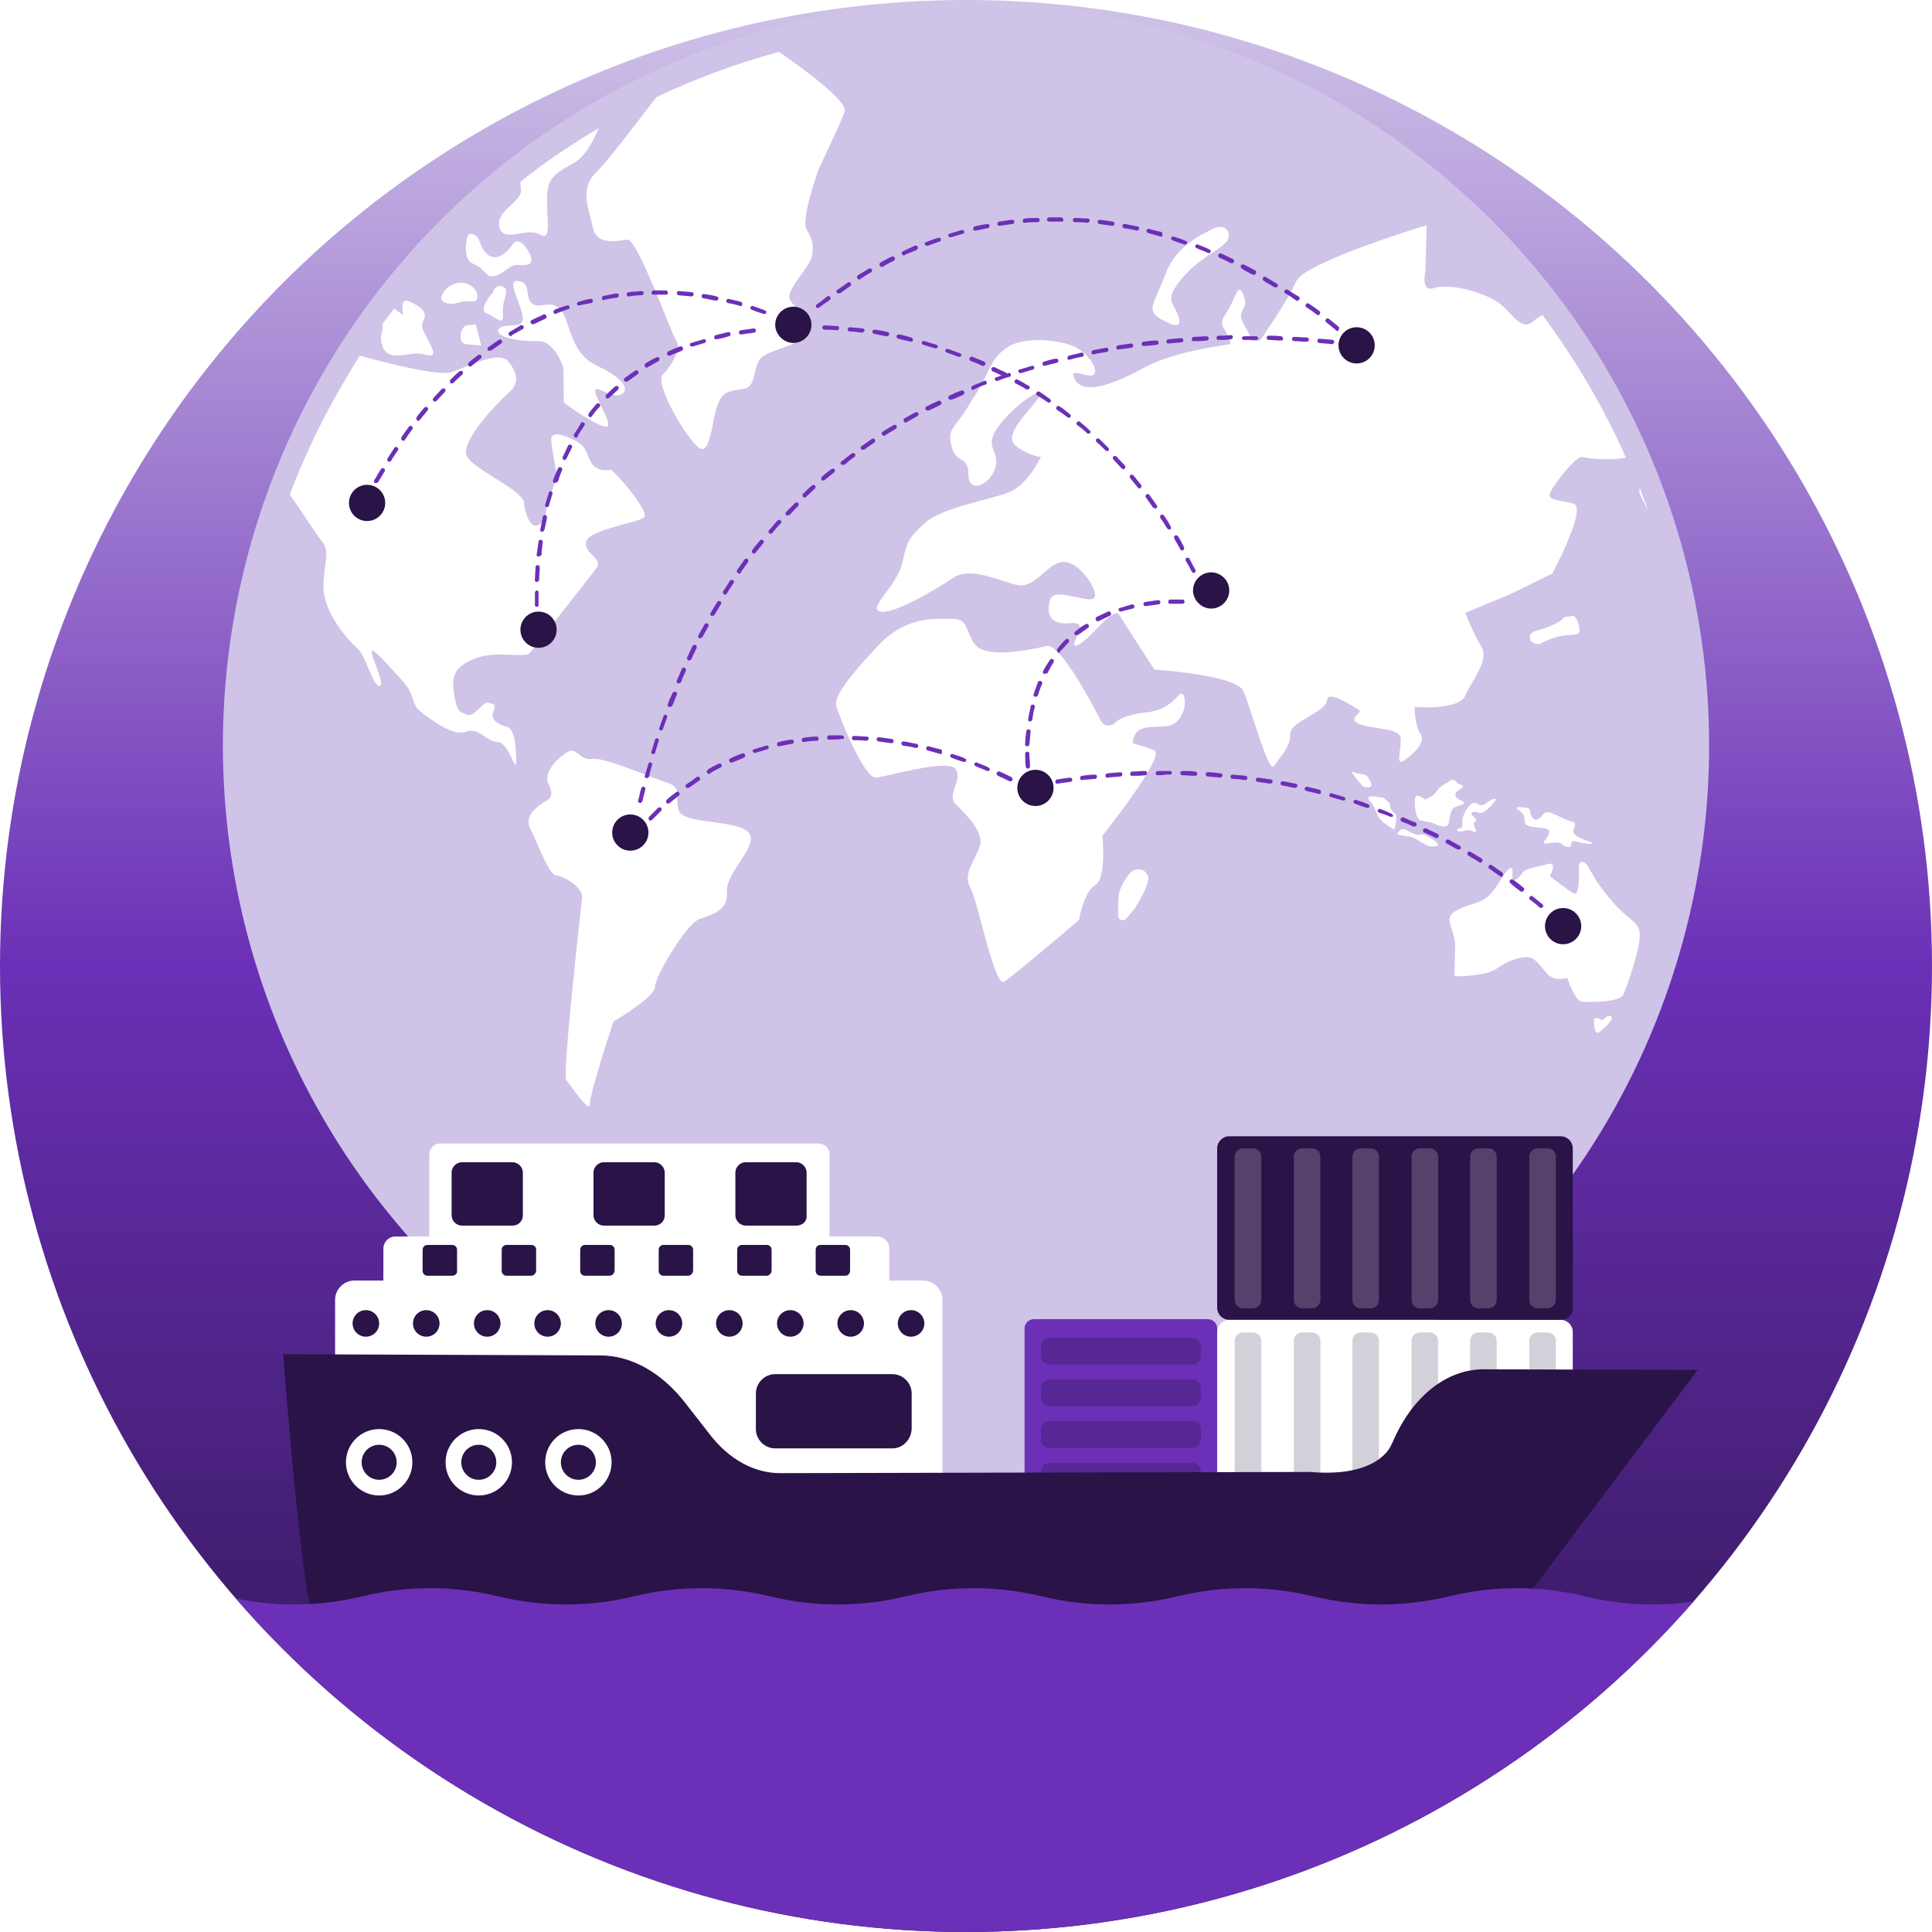 <?xml version="1.0" encoding="utf-8"?>
<!-- Generator: Adobe Illustrator 22.0.1, SVG Export Plug-In . SVG Version: 6.00 Build 0)  -->
<svg version="1.1" id="Layer_1" xmlns="http://www.w3.org/2000/svg" xmlns:xlink="http://www.w3.org/1999/xlink" x="0px" y="0px"
	 viewBox="0 0 320 320" style="enable-background:new 0 0 320 320;" xml:space="preserve">
<style type="text/css">
	.st0{fill:#E8E8E8;}
	.st1{fill:#6B30B7;}
	.st2{fill:#825FC0;}
	.st3{fill:#CFC3E8;}
	.st4{fill:#E6E6E6;}
	.st5{fill:#F2F2F2;}
	.st6{fill:#291347;}
	.st7{fill:#FFFFFF;stroke:#6B30B7;stroke-width:23.253;stroke-miterlimit:10;}
	.st8{fill:#FFFFFF;}
	.st9{opacity:0.15;}
	.st10{opacity:0.1;fill:#6B30B7;}
	.st11{opacity:0.3;fill:#6B30B7;}
	.st12{opacity:0.6;fill:#6B30B7;}
	.st13{opacity:0.8;fill:#6B30B7;}
	.st14{fill:none;stroke:#6B30B7;stroke-width:3;stroke-miterlimit:10;}
	.st15{fill:#E11F21;}
	.st16{fill:#0B6FB6;}
	.st17{fill:#646464;}
	.st18{fill:url(#path1948_1_);}
	.st19{fill:url(#path1950_1_);}
	.st20{opacity:0.444;fill:url(#path1894_1_);enable-background:new    ;}
	.st21{fill:#007ACC;}
	.st22{fill:#00599C;}
	.st23{fill:#004482;}
	.st24{fill:#659AD2;}
	.st25{fill:#A9B9CB;}
	.st26{fill:#7F8B99;}
	.st27{fill:none;stroke:#E6E6E6;stroke-miterlimit:10;}
	.st28{clip-path:url(#SVGID_3_);}
	.st29{opacity:0.3;fill:#291347;}
	.st30{opacity:0.2;}
	.st31{clip-path:url(#SVGID_6_);}
	.st32{fill:#FAFBFB;}
	.st33{fill:url(#SVGID_7_);}
	.st34{fill:url(#SVGID_8_);}
	.st35{fill:#FFBE98;}
	.st36{fill:url(#SVGID_9_);}
	.st37{clip-path:url(#SVGID_11_);fill:#F2F2F2;}
	.st38{fill:#FFA726;}
	.st39{fill:#263238;}
	.st40{clip-path:url(#SVGID_14_);}
	.st41{filter:url(#Adobe_OpacityMaskFilter);}
	.st42{filter:url(#Adobe_OpacityMaskFilter_1_);}
	.st43{mask:url(#SVGID_15_);fill:url(#SVGID_16_);}
	.st44{opacity:0.24;fill:#CFC3E8;}
	.st45{opacity:0.29;}
	.st46{fill:none;stroke:#FFFFFF;stroke-width:2;stroke-miterlimit:10;}
	.st47{opacity:0.7;}
	.st48{opacity:0.4;fill:url(#SVGID_17_);}
	.st49{opacity:0.4;}
	.st50{opacity:0.4;fill:url(#SVGID_18_);}
	.st51{fill:#312A91;}
	.st52{opacity:0.9;}
	.st53{opacity:0.4;fill:#FFFFFF;}
	.st54{opacity:0.4;fill:url(#SVGID_19_);}
	.st55{opacity:0.4;fill:url(#SVGID_20_);}
	.st56{opacity:0.7;fill:#291347;}
	.st57{opacity:0.7;fill:#825FC0;}
	.st58{opacity:0.7;fill:#6B30B7;}
	.st59{opacity:0.3;fill:#42E8E0;}
	.st60{opacity:0.4;fill:url(#SVGID_21_);}
	.st61{opacity:0.3;fill:#825FC0;}
	.st62{opacity:0.3;fill:#CFC3E8;}
	.st63{opacity:0.5;fill:#F2F2F2;}
	.st64{opacity:0.5;fill:#CFC3E8;}
	.st65{opacity:0.7;fill:url(#SVGID_22_);}
	.st66{opacity:0.9;fill:#FFFFFF;}
	.st67{opacity:0.3;fill:#FFFFFF;}
	.st68{opacity:0.2;fill:#FFFFFF;}
	.st69{opacity:0.4;fill:url(#SVGID_23_);}
	.st70{opacity:0.4;fill:url(#SVGID_24_);}
	.st71{opacity:0.4;fill:url(#SVGID_25_);}
	.st72{opacity:0.4;fill:url(#SVGID_26_);}
	.st73{opacity:0.4;fill:url(#SVGID_27_);}
	.st74{opacity:0.7;fill:url(#SVGID_28_);}
	.st75{opacity:0.4;fill:url(#SVGID_29_);}
	.st76{opacity:0.4;fill:url(#SVGID_30_);}
	.st77{opacity:0.4;fill:url(#SVGID_31_);}
	.st78{opacity:0.4;fill:url(#SVGID_32_);}
	.st79{opacity:0.4;fill:url(#SVGID_33_);}
	.st80{opacity:0.7;fill:url(#SVGID_34_);}
	.st81{opacity:0.4;fill:url(#SVGID_35_);}
	.st82{opacity:0.4;fill:url(#SVGID_36_);}
	.st83{opacity:0.4;fill:url(#SVGID_37_);}
	.st84{opacity:0.4;fill:url(#SVGID_38_);}
	.st85{opacity:0.4;fill:url(#SVGID_39_);}
	.st86{opacity:0.7;fill:url(#SVGID_40_);}
	.st87{opacity:0.4;fill:url(#SVGID_41_);}
	.st88{opacity:0.4;fill:url(#SVGID_42_);}
	.st89{opacity:0.4;fill:url(#SVGID_43_);}
	.st90{opacity:0.4;fill:url(#SVGID_44_);}
	.st91{opacity:0.4;fill:url(#SVGID_45_);}
	.st92{opacity:0.7;fill:url(#SVGID_46_);}
	.st93{opacity:0.4;fill:url(#SVGID_47_);}
	.st94{opacity:0.4;fill:url(#SVGID_48_);}
	.st95{opacity:0.4;fill:url(#SVGID_49_);}
	.st96{opacity:0.4;fill:url(#SVGID_50_);}
	.st97{opacity:0.4;fill:url(#SVGID_51_);}
	.st98{opacity:0.7;fill:url(#SVGID_52_);}
	.st99{opacity:0.48;fill:url(#SVGID_53_);}
	.st100{opacity:0.48;fill:url(#SVGID_54_);}
	.st101{opacity:5.000000e-02;}
	.st102{clip-path:url(#SVGID_57_);}
	.st103{opacity:0.75;}
	.st104{clip-path:url(#SVGID_60_);}
	.st105{filter:url(#Adobe_OpacityMaskFilter_2_);}
	.st106{filter:url(#Adobe_OpacityMaskFilter_3_);}
	.st107{mask:url(#SVGID_61_);fill:url(#SVGID_62_);}
	.st108{opacity:0.4;fill:url(#SVGID_63_);}
	.st109{opacity:0.4;fill:url(#SVGID_64_);}
	.st110{opacity:0.4;fill:url(#SVGID_65_);}
	.st111{opacity:0.4;fill:url(#SVGID_66_);}
	.st112{opacity:0.4;fill:url(#SVGID_67_);}
	.st113{opacity:0.7;fill:url(#SVGID_68_);}
	.st114{opacity:0.4;fill:url(#SVGID_69_);}
	.st115{opacity:0.4;fill:url(#SVGID_70_);}
	.st116{opacity:0.4;fill:url(#SVGID_71_);}
	.st117{opacity:0.4;fill:url(#SVGID_72_);}
	.st118{opacity:0.4;fill:url(#SVGID_73_);}
	.st119{opacity:0.7;fill:url(#SVGID_74_);}
	.st120{opacity:0.4;fill:url(#SVGID_75_);}
	.st121{opacity:0.4;fill:url(#SVGID_76_);}
	.st122{opacity:0.4;fill:url(#SVGID_77_);}
	.st123{opacity:0.4;fill:url(#SVGID_78_);}
	.st124{opacity:0.4;fill:url(#SVGID_79_);}
	.st125{opacity:0.7;fill:url(#SVGID_80_);}
	.st126{opacity:0.4;fill:url(#SVGID_81_);}
	.st127{opacity:0.4;fill:url(#SVGID_82_);}
	.st128{opacity:0.4;fill:url(#SVGID_83_);}
	.st129{opacity:0.4;fill:url(#SVGID_84_);}
	.st130{opacity:0.4;fill:url(#SVGID_85_);}
	.st131{opacity:0.7;fill:url(#SVGID_86_);}
	.st132{opacity:0.4;fill:url(#SVGID_87_);}
	.st133{opacity:0.4;fill:url(#SVGID_88_);}
	.st134{opacity:0.4;fill:url(#SVGID_89_);}
	.st135{opacity:0.4;fill:url(#SVGID_90_);}
	.st136{opacity:0.4;fill:url(#SVGID_91_);}
	.st137{opacity:0.7;fill:url(#SVGID_92_);}
	.st138{opacity:0.4;fill:url(#SVGID_93_);}
	.st139{opacity:0.4;fill:url(#SVGID_94_);}
	.st140{opacity:0.4;fill:url(#SVGID_95_);}
	.st141{opacity:0.4;fill:url(#SVGID_96_);}
	.st142{opacity:0.4;fill:url(#SVGID_97_);}
	.st143{opacity:0.7;fill:url(#SVGID_98_);}
	.st144{opacity:0.48;fill:url(#SVGID_99_);}
	.st145{opacity:0.48;fill:url(#SVGID_100_);}
	.st146{clip-path:url(#SVGID_103_);}
	.st147{clip-path:url(#SVGID_106_);}
	.st148{fill:none;stroke:#CFC3E8;stroke-width:5;stroke-miterlimit:10;}
	.st149{opacity:0.76;fill:#291347;}
	.st150{filter:url(#Adobe_OpacityMaskFilter_4_);}
	.st151{filter:url(#Adobe_OpacityMaskFilter_5_);}
	.st152{clip-path:url(#SVGID_109_);mask:url(#SVGID_110_);fill:url(#SVGID_111_);}
	.st153{opacity:0.24;clip-path:url(#SVGID_109_);fill:#CFC3E8;}
	.st154{opacity:0.29;clip-path:url(#SVGID_109_);}
	.st155{clip-path:url(#SVGID_109_);}
	.st156{opacity:0.4;fill:url(#SVGID_112_);}
	.st157{opacity:0.4;fill:url(#SVGID_113_);}
	.st158{opacity:0.4;fill:url(#SVGID_114_);}
	.st159{opacity:0.4;fill:url(#SVGID_115_);}
	.st160{opacity:0.4;fill:url(#SVGID_116_);}
	.st161{opacity:0.7;fill:url(#SVGID_117_);}
	.st162{opacity:0.4;fill:url(#SVGID_118_);}
	.st163{opacity:0.4;fill:url(#SVGID_119_);}
	.st164{opacity:0.4;fill:url(#SVGID_120_);}
	.st165{opacity:0.4;fill:url(#SVGID_121_);}
	.st166{opacity:0.4;fill:url(#SVGID_122_);}
	.st167{opacity:0.7;fill:url(#SVGID_123_);}
	.st168{opacity:0.4;fill:url(#SVGID_124_);}
	.st169{opacity:0.4;fill:url(#SVGID_125_);}
	.st170{opacity:0.4;fill:url(#SVGID_126_);}
	.st171{opacity:0.4;fill:url(#SVGID_127_);}
	.st172{opacity:0.4;fill:url(#SVGID_128_);}
	.st173{opacity:0.7;fill:url(#SVGID_129_);}
	.st174{opacity:0.4;fill:url(#SVGID_130_);}
	.st175{opacity:0.4;fill:url(#SVGID_131_);}
	.st176{opacity:0.4;fill:url(#SVGID_132_);}
	.st177{opacity:0.4;fill:url(#SVGID_133_);}
	.st178{opacity:0.4;fill:url(#SVGID_134_);}
	.st179{opacity:0.7;fill:url(#SVGID_135_);}
	.st180{opacity:0.75;clip-path:url(#SVGID_109_);}
	.st181{fill:none;stroke:#CFC3E8;stroke-width:4.973;stroke-miterlimit:10;}
	.st182{opacity:0.4;fill:url(#SVGID_136_);}
	.st183{opacity:0.4;fill:url(#SVGID_137_);}
	.st184{opacity:0.4;fill:url(#SVGID_138_);}
	.st185{opacity:0.4;fill:url(#SVGID_139_);}
	.st186{opacity:0.4;fill:url(#SVGID_140_);}
	.st187{opacity:0.7;fill:url(#SVGID_141_);}
	.st188{clip-path:url(#SVGID_144_);fill:url(#);}
	.st189{clip-path:url(#SVGID_144_);}
	.st190{opacity:0.1;fill:#CFC3E8;}
	.st191{fill:#56AEEC;}
	.st192{opacity:0.65;fill:#2C65CC;}
	.st193{clip-path:url(#SVGID_147_);}
	.st194{fill:#D4DBD1;}
	.st195{fill:#CCD3C8;}
	.st196{clip-path:url(#SVGID_150_);}
	.st197{fill:none;stroke:#291347;stroke-width:1.794;stroke-linecap:round;stroke-linejoin:round;stroke-miterlimit:10;}
	.st198{fill:none;stroke:#825FC0;stroke-width:1.794;stroke-linecap:round;stroke-linejoin:round;stroke-miterlimit:10;}
	.st199{opacity:0.18;fill:#6F00FF;}
	.st200{fill:#FFDD92;stroke:#291347;stroke-width:7.176;stroke-miterlimit:10;}
	.st201{fill:#CFC3E8;stroke:#291347;stroke-width:7.176;stroke-miterlimit:10;}
	.st202{fill:none;stroke:#291347;stroke-width:7.176;stroke-miterlimit:10;}
	
		.st203{fill:none;stroke:#825FC0;stroke-width:1.794;stroke-linecap:round;stroke-linejoin:round;stroke-miterlimit:10;stroke-dasharray:3.588,3.588;}
	.st204{fill:none;stroke:#F2F2F2;stroke-width:3.588;stroke-miterlimit:10;}
	.st205{fill:#CFC3E8;stroke:#291446;stroke-width:7.176;stroke-miterlimit:10;}
	.st206{fill:none;stroke:#FFFFFF;stroke-miterlimit:10;}
	.st207{clip-path:url(#SVGID_153_);fill:url(#);}
	.st208{clip-path:url(#SVGID_153_);}
	.st209{clip-path:url(#SVGID_156_);}
	.st210{clip-path:url(#SVGID_159_);}
	.st211{fill:url(#SVGID_160_);}
	.st212{fill:url(#SVGID_161_);}
	.st213{fill:url(#SVGID_162_);}
	.st214{clip-path:url(#SVGID_164_);fill:#F2F2F2;}
	.st215{filter:url(#Adobe_OpacityMaskFilter_6_);}
	.st216{filter:url(#Adobe_OpacityMaskFilter_7_);}
	.st217{clip-path:url(#SVGID_167_);mask:url(#SVGID_168_);fill:url(#SVGID_169_);}
	.st218{opacity:0.24;clip-path:url(#SVGID_167_);fill:#CFC3E8;}
	.st219{opacity:0.29;clip-path:url(#SVGID_167_);}
	.st220{clip-path:url(#SVGID_167_);}
	.st221{opacity:0.4;fill:url(#SVGID_170_);}
	.st222{opacity:0.4;fill:url(#SVGID_171_);}
	.st223{opacity:0.4;fill:url(#SVGID_172_);}
	.st224{opacity:0.4;fill:url(#SVGID_173_);}
	.st225{opacity:0.4;fill:url(#SVGID_174_);}
	.st226{opacity:0.7;fill:url(#SVGID_175_);}
	.st227{opacity:0.4;fill:url(#SVGID_176_);}
	.st228{opacity:0.4;fill:url(#SVGID_177_);}
	.st229{opacity:0.4;fill:url(#SVGID_178_);}
	.st230{opacity:0.4;fill:url(#SVGID_179_);}
	.st231{opacity:0.4;fill:url(#SVGID_180_);}
	.st232{opacity:0.7;fill:url(#SVGID_181_);}
	.st233{opacity:0.4;fill:url(#SVGID_182_);}
	.st234{opacity:0.4;fill:url(#SVGID_183_);}
	.st235{opacity:0.4;fill:url(#SVGID_184_);}
	.st236{opacity:0.4;fill:url(#SVGID_185_);}
	.st237{opacity:0.4;fill:url(#SVGID_186_);}
	.st238{opacity:0.7;fill:url(#SVGID_187_);}
	.st239{opacity:0.4;fill:url(#SVGID_188_);}
	.st240{opacity:0.4;fill:url(#SVGID_189_);}
	.st241{opacity:0.4;fill:url(#SVGID_190_);}
	.st242{opacity:0.4;fill:url(#SVGID_191_);}
	.st243{opacity:0.4;fill:url(#SVGID_192_);}
	.st244{opacity:0.7;fill:url(#SVGID_193_);}
	.st245{opacity:0.75;clip-path:url(#SVGID_167_);}
	.st246{opacity:0.4;fill:url(#SVGID_194_);}
	.st247{opacity:0.4;fill:url(#SVGID_195_);}
	.st248{opacity:0.4;fill:url(#SVGID_196_);}
	.st249{opacity:0.4;fill:url(#SVGID_197_);}
	.st250{opacity:0.4;fill:url(#SVGID_198_);}
	.st251{opacity:0.7;fill:url(#SVGID_199_);}
	.st252{clip-path:url(#SVGID_202_);}
	.st253{clip-path:url(#SVGID_205_);}
</style>
<g>
	<defs>
		<circle id="SVGID_203_" cx="160" cy="160" r="160"/>
	</defs>
	<linearGradient id="SVGID_2_" gradientUnits="userSpaceOnUse" x1="160" y1="-4.933812e-06" x2="160" y2="320">
		<stop  offset="0" style="stop-color:#CFC3E8"/>
		<stop  offset="0.5" style="stop-color:#6B30B7"/>
		<stop  offset="1" style="stop-color:#291347"/>
	</linearGradient>
	<use xlink:href="#SVGID_203_"  style="overflow:visible;fill:url(#SVGID_2_);"/>
	<clipPath id="SVGID_3_">
		<use xlink:href="#SVGID_203_"  style="overflow:visible;"/>
	</clipPath>
	<g class="st28">
		<g>
			<g>
				
					<ellipse transform="matrix(0.707 -0.707 0.707 0.707 -40.432 149.296)" class="st3" cx="160" cy="123.5" rx="123.1" ry="123.1"/>
				<path class="st8" d="M260.2,140.2c0,0-0.8,0.3-1.4-0.3c-0.7-0.6-1.6-0.3-2.7-0.2c-1.1,0.1,0.3-0.8,0.5-1.8c0.2-1-2.1-0.7-3.1-1
					c-1-0.3-0.9-0.4-1-1.3c-0.1-0.9-0.6-1.1-1.2-1.6c-0.5-0.5,0.8-0.3,1.6-0.2c0.9,0.1,0.2,0.8,1,1.7c0.8,0.9,1.6-0.7,2-0.9
					c0.9-0.4,2.9,1.1,4.2,1.4c1.3,0.3,0.6,0.8,0.5,1.7c-0.1,0.9,2.6,1.6,3.1,1.9c0.5,0.3-1.3,0.2-2.5-0.2
					C260,139,260.2,140.2,260.2,140.2z M244.9,134.6c0.9,0.4,2.2-1.3,2.7-1.9c0.5-0.6-0.4-0.5-1.4,0.3c-1,0.8-1.7,0-1.7,0
					c-1-0.4-2.4,2-2.3,3.2c0.1,1.2-0.4,0.9-0.8,1.1c-0.3,0.3,0.2,0.6,1.1,0.3c0.9-0.3,1.2,0.1,1.8,0.2c0.6,0.1-0.6-1.5-0.1-1.6
					c0.6-0.1,0.2-0.7-0.3-1.1C243.4,134.7,244,134.2,244.9,134.6z M255,106.7c0,0,2-1.2,3.9-1.4c2-0.3,2.9,0.1,2.7-1.3
					c-0.2-1.4-0.9-2-0.9-2l-1.6,0.2c-0.2,0.1-0.1,0.5-2.1,1.4c-2.1,1-3.5,0.7-3.6,1.9S255,106.7,255,106.7z M228,134.6
					c0.5,1.4,1.4,1.8,2.1,2.3c0.7,0.4,0.9,1,1.1-0.7c0.2-1.7-0.1-1.2-0.7-2c-0.6-0.8,0.1-0.8-0.7-1.5c-0.8-0.7-0.4-0.5-1.5-0.7
					c-1.1-0.2-1.9-0.2-1.6,0.5C226.7,132.4,227.5,133.2,228,134.6z M227,129.5c-0.5-0.9-0.5-1.2-1.5-1.3c-1-0.1-1.1-0.2-1.5-0.4
					c-0.4-0.2,0.3,0.7,1.1,1.7c0.8,1,0.7,0.8,1.4,0.9C226.6,130.5,227.5,130.4,227,129.5z M240,136.1c0.2-1.3,0.3-2.2,1.2-2.5
					c0.9-0.3,1.8-0.5,1-0.9c-0.8-0.4-1.3-0.7-1.1-1.3c0.2-0.6,1.6-0.9,1.1-1.3c-0.5-0.3-0.7-0.2-1.1-0.7c-0.4-0.5-1.1,0-1.1,0
					c0,0.2-1.4,0.6-2,1.6c-0.6,1-2,1.4-2,1.4s-1.4-1.1-1.6-0.3c-0.2,0.8,0,3.5,0.9,3.8c0.9,0.2,1.6,0.2,2.4,0.6
					C238.5,136.8,239.8,137.4,240,136.1z M157.6,73.9c0.8,3.1,2.8,1.4,2.8,4.7c0,3.4,3.8,1.6,4.5-1.3c0.7-2.9-2.3-3.2,0.8-7.1
					s8-6.7,6.4-4.4c-1.6,2.3-5.9,6.1-4,7.9c1.9,1.7,4.3,2,4.3,2s-2.1,4.5-5.2,5.8s-11.2,2.5-14.1,5.2c-2.9,2.7-2.8,3-3.7,6.7
					c-0.9,3.7-5.8,7.4-3.6,7.9c2.2,0.5,9.3-3.7,12.1-5.6c2.9-1.9,7.5,0.5,10.6,1.2s5.2-4.2,8-3.8c2.8,0.3,6,5.7,4.5,6.1
					c-1.5,0.5-6.5-2-7.1,0.2c-0.6,2.2-0.1,4.2,3.5,3.8c3.6-0.3-0.8,4,0.9,3.7c1.7-0.3,5.3-5.7,6.9-5.3l6,9.3c0,0,13.5,0.9,14.7,3.5
					c1.2,2.5,4.2,13.9,5.1,12.5c0.9-1.4,2.9-3.4,2.7-5.3c-0.2-2,6-3.7,6.1-5.6c0.1-1.9,4.6,1.2,5.3,1.6c0.7,0.5-2.1,1.4,0,2.3
					c2.1,0.9,6.8,0.6,6.9,2.4c0.1,1.9-0.9,4.6,0.5,3.7c1.4-0.9,3.8-3.1,2.8-4.4c-1-1.3-1-4.5-1-4.5s7.4,0.6,8.4-1.9
					c1-2.4,4-5.7,2.7-8c-1.4-2.3-2.7-5.7-2.7-5.7l7.5-3.1l6.9-3.4c0,0,5.9-11,3.5-11.6c-2.4-0.6-4.5-0.5-3.8-1.9
					c0.7-1.4,4.3-6.2,5.4-5.8c0.9,0.3,4.8,0.6,7.1,0.1c-3.7-8.4-8.4-16.3-13.8-23.6c-0.5,0.2-0.9,0.5-1.3,0.8
					c-2.3,2.4-3.9-1.7-6.5-3.2c-2.5-1.5-7.6-2.9-10.1-2.1c-2.4,0.8-1.5-2.8-1.5-2.8l0.2-7.6c0,0-20.2,6.1-21.6,9.3s-6,9.8-6,9.8
					s-0.5,0-1.4,0.1c-0.2-0.8-0.6-1.6-1-2.3c-2-3.1,0.7-2.5-0.3-5.2c-1-2.7-1.3,0.6-3,3c-1.6,2.3,0.4,2.2,0.8,5
					c-4.3,0.6-10.5,1.8-14.3,3.9c-6.4,3.5-10.3,4.2-11.5,1.9c-1.2-2.3,2.5,0.1,3.2-0.8c0.7-0.9-0.7-3-2.7-4.3
					c-2-1.3-8.6-2.2-11.6-0.2c-3.1,2-2.8,4.2-6,8.9C158.1,71.3,156.8,70.8,157.6,73.9z M77.2,121.2c2.2-0.8,3.2,1.6,5.2,1.7
					c2,0.1,3.1,5.6,3.1,3.2c0-2.3-0.2-5.3-1.5-5.7c-1.3-0.3-2.9-1.2-2.3-2.5c0.6-1.4,0.1-1.2-0.8-1.5c-0.9-0.3-2.3,2.4-3.5,2
					c-1.2-0.5-1.7-0.3-2.2-3.5c-0.5-3.1,0.2-4.6,3.7-5.9c3.5-1.3,8.1,0.1,8.9-0.9c0.8-1,9.8-12.4,11-14c1.2-1.6-2.2-2.4-1.7-4.4
					c0.5-2,8.5-3.1,9.6-4c1-0.9-5.1-8-5.6-7.9c-0.5,0.1-1.9,0.3-2.9-0.8c-1-1.2-0.8-2.7-2.4-3.7c-1.6-1-4.7-2.3-4.5-0.3
					c0.2,2,0.7,4,0.8,5.4c0.1,1.4-1.5,4.9-1.5,4.9s0,2.8-1.3,3.6c-1.3,0.8-2.3-1.5-2.5-3.6c-0.2-2.1-7.9-5.3-9.4-7.6
					c-1.5-2.3,5-9,6.8-10.6c1.9-1.6,1.5-3.4,0-5.2c-1.5-1.9-6.5,0.7-9.3,1.7c-1.9,0.7-9.2-1-15.3-2.7C55.1,66,51.1,73.7,48,81.9
					c2.3,3.3,4.5,6.8,5.3,7.7c1.6,1.9,0.1,4.2,0.3,8.1c0.2,3.9,4,8.3,5.6,9.7c1.5,1.4,2.5,6.1,3.6,6.2c1,0.1-0.7-3.5-1.2-5.3
					c-0.5-1.9,2.7,1.9,5,4.4c2.3,2.5,1.4,3.9,3.1,5.2S75,122,77.2,121.2z M160.7,147c1.3,2.3,4,16.5,5.6,15.6
					c1.5-0.9,12.4-10.2,12.4-10.2s0.8-4.7,2.7-5.8c1.9-1,1.2-8.2,1.2-8.2s10.5-13.1,8.6-14.1c-0.8-0.4-2.2-0.8-3.6-1.2
					c0.3-3.5,3.6-2.4,6-2.9c2.4-0.5,3.1-4,2.4-5.1c-0.2-0.4-0.6-0.2-1,0.3c-1.3,1.5-3.1,2.4-5.1,2.6c-2,0.2-4.2,0.7-5.2,1.7
					c0,0,0,0,0,0c-0.7,0.7-2,0.6-2.4-0.4c-2.3-4.5-6.9-12.7-8.9-12.3c-2.7,0.6-10.4,2.3-12.1-0.5s-0.9-4-3.9-4c-3,0-8-0.5-13,5.6
					c-0.3,0.3-6.5,6.7-5.9,8.8c0.6,2.1,4.7,12.1,6.6,11.9c1.9-0.2,12-3.2,13.2-1.4c1.2,1.9-1.6,4.2,0,5.8c1.6,1.6,4.7,4.6,4,6.9
					C161.5,142.6,159.4,144.7,160.7,147z M203,40.2c1.4-1.5-0.1-3.6-2.5-2.1c-0.9,0.5-5.7,2.4-7.5,7.4c-1.9,5-3.2,5.9-0.8,7.3
					c2.4,1.4,3.7,1.6,2.9-0.6c-0.8-2.2-2.3-2.5,0.6-6C198.5,42.8,201.6,41.7,203,40.2z M82.7,37.5c0.5,2.9,4.5,0.1,6.6,1.3
					c2.1,1.2,1.3-1.9,1.3-5.7s1.3-4.3,4.6-6.2c1.6-0.9,3-3.4,4-5.7c-4.5,2.7-8.9,5.6-13,8.9c0,0.4,0,0.8,0.1,1.3
					C86.4,33.6,82.2,34.7,82.7,37.5z M236.4,138.5c-1-0.6-1-0.1-1.9-0.3c-0.9-0.2-2-1.2-2.4-0.8c-0.5,0.4-1,0.8-0.3,0.9
					c0.7,0.2,1.9,0.1,2.8,0.7c0.9,0.6,1.9,1.2,2.6,1.2c0.8,0,1.5-0.1,0.5-0.9C237.7,139.3,237.4,139.1,236.4,138.5z M187.1,144.7
					c-0.8,1-1.7,2.4-1.8,3.6c-0.1,0.9-0.1,2.2-0.1,3.3c0,0.8,0.9,1.1,1.4,0.5l1.4-1.7c0,0,2.4-3.8,2.2-5.1c0-0.2-0.1-0.4-0.3-0.6
					C189.3,143.7,187.8,143.8,187.1,144.7z M63.3,53.7c0.4,0.9-0.7,1.7,0.1,3.8c1.2,2.7,4.5,0.5,6.9,1.2c2.4,0.7,1.3-0.9,0.6-2.4
					c-0.7-1.5-1.4-2-0.7-3.4c0.7-1.4-0.9-2.3-2.5-3c-1.6-0.7-0.9,2.3-0.9,2.3s-0.7-0.5-1.5-1.1C64.7,51.9,64,52.8,63.3,53.7z
					 M77.2,53.9c-0.8,0.2-1.6,2.9,0,3.1c1.6,0.2,2.5,0.2,2.5,0.2l-0.9-3.5L77.2,53.9z M98.7,28.6c-2.8,2.7-1.1,6.2-0.5,9.1
					c0.6,3,4,2.2,5.7,2c1.7-0.2,7.2,15.4,8.1,16.7c0.9,1.2-0.6,4-2.2,5.6s4.5,11.6,6.2,12.3c1.7,0.7,1.9-4.5,2.8-7.1
					c0.9-2.6,2.2-2.4,4.4-2.8c2.3-0.3,1.3-4.1,3.2-5.4c1.9-1.3,6.5-1.9,7.2-3.9c0.7-2-1.6-3.8-2.7-5.3c-1.1-1.5,3.3-5.6,3.6-7.4
					c0.3-1.8,0.1-2.7-0.9-4.4c-1-1.7,2-10,2-10s3.6-7.5,4.3-9.5c0.6-1.8-7.5-7.6-10.9-9.9c-7,1.9-13.8,4.4-20.3,7.5
					C105.4,20.4,100.5,26.9,98.7,28.6z M265.2,168.9c-0.5-0.3-1.2-0.5-1.2,0.1c0,0,0,2.5,0.8,2c0.8-0.5,2.8-2.4,2-2.7
					C266,168,265.7,169.2,265.2,168.9z M271.6,80.8c-0.1,0.4-0.1,0.8,0,1c0.4,0.8,0.9,1.9,1.4,2.7C272.5,83.3,272.1,82.1,271.6,80.8
					z M254.2,159c0.6,0.5,1.3,1.4,1.9,2.1c0.6,0.8,1.6,1.2,2.7,1l0.8-0.1c0,0,1.3,3.9,2.4,3.9c1.1,0.1,6.3,0.2,6.9-1.2
					c0.6-1.4,2.7-7.3,2.7-9.7c0.1-2.3-1.7-2.4-4.4-5.5c-2.7-3.1-3.3-4.5-4-5.7c-0.7-1.3-1.3-1.2-1.7-0.7c0,0,0.3,5.4-0.8,4.9
					c-1-0.5-4-2.9-4-2.9s1.4-2.4-0.3-2c-1.7,0.5-3.7,0.7-4.2,1.4c-0.5,0.8-1.7,1.9-1.7,1c0-1,0.3-2.8-1.2-0.9
					c-1.4,2-2.2,4.1-4.7,4.9c-2.5,0.8-3.9,1.3-4.4,2.3c-0.5,1,0.8,2.8,0.8,4.6c0,1.8-0.1,5.3-0.1,5.3s5.3,0.1,7.2-1.4
					C249.9,159,253,157.9,254.2,159z M102.9,65.3c1.7-0.9-0.3-3-3.8-4.6c-3.5-1.6-4.2-4.4-5.4-7.9c-1.3-3.5-3.6-2-4.7-2.2
					c-2.5-0.3-0.7-3.5-2.9-4C83.8,46,85.7,49,86.5,52c0.8,3-3,1.2-3.9,2.5c-0.8,1.4,3.7,2.1,6.5,2c2.8-0.1,4.2,4.4,4.2,4.4l0.1,5.8
					c0,0,4.6,3.4,6.6,3.9c2,0.6-0.5-3-1.3-5.3C97.9,63,101.2,66.2,102.9,65.3z M93.8,178.9c0.7,0.9,4,5.7,3.9,4
					c-0.1-1.6,3.9-13.7,3.9-13.7s6.9-4,6.9-5.8c0-1.7,5.1-10.2,7.2-11.1c2.1-0.9,4.9-1.2,4.7-4.6c-0.1-3.5,5.4-7.6,3.6-9.8
					c-1.9-2.2-10.9-1.3-11.6-3.7c-0.7-2.4,0.8-3.7-2-4.6c-2.8-0.9-10.5-4.3-12.4-3.9c-1.9,0.3-2.5-2-3.9-1.2c-1.4,0.8-3.9,3-3.4,5.1
					c0,0,1.4,2.1,0,2.9c-1.4,0.8-4,2.5-2.9,4.7c1.2,2.2,3,7.6,4.3,7.8c1.3,0.1,4.6,2,4.3,3.8C96.2,150.7,93.1,178,93.8,178.9z
					 M73.7,48.1c-0.6,0.7-0.9,1.5-0.2,1.9c1.5,0.8,2.4-0.1,3.7-0.1c1.3,0,2.1,0.3,1.8-1.3c-0.1-0.5-0.5-0.9-0.9-1.2
					C76.7,46.4,74.8,46.8,73.7,48.1z M80.6,51.9c1.4,0.5,2.9,2.4,2.7,0c-0.2-2.4,1.3-3.8,0-4.4c-1.3-0.6-1.7,1-1.7,1
					C81.3,48.7,79.2,51.4,80.6,51.9z M82,45.7c1.6-0.4,2.4-2,4-1.8c1.6,0.1,2.3-0.2,1.9-1.5c-0.5-1.3-2-3.4-3-1.9s-2.8,2.9-4.2,1.6
					c-1.4-1.3-1-2.5-2-3.1c-0.9-0.6-1.2,0-1.2,0c-0.2,0.4-1,4,0.9,4.7C80.5,44.5,80.4,46.2,82,45.7z"/>
			</g>
			<g>
				<g>
					<path class="st1" d="M224.7,57.6c-0.1,0-0.2,0-0.2-0.1c0,0-0.5-0.5-1.5-1.4c-0.1-0.1-0.2-0.3,0-0.5c0.1-0.1,0.3-0.2,0.5,0
						c1,0.9,1.5,1.4,1.6,1.4c0.1,0.1,0.1,0.4,0,0.5C224.9,57.5,224.8,57.6,224.7,57.6z M221.5,54.8c-0.1,0-0.2,0-0.2-0.1
						c-0.5-0.4-1-0.8-1.6-1.3c-0.2-0.1-0.2-0.3-0.1-0.5c0.1-0.2,0.3-0.2,0.5-0.1c0.6,0.5,1.1,0.9,1.6,1.3c0.1,0.1,0.2,0.3,0,0.5
						C221.7,54.8,221.6,54.8,221.5,54.8z M218.3,52.2c-0.1,0-0.1,0-0.2-0.1c-0.5-0.4-1.1-0.8-1.7-1.2c-0.2-0.1-0.2-0.3-0.1-0.5
						c0.1-0.2,0.3-0.2,0.5-0.1c0.6,0.4,1.2,0.8,1.7,1.2c0.2,0.1,0.2,0.3,0.1,0.5C218.5,52.2,218.4,52.2,218.3,52.2z M135.5,51
						c-0.1,0-0.2,0-0.3-0.1c-0.1-0.2-0.1-0.4,0.1-0.5c0.6-0.4,1.1-0.8,1.7-1.3c0.2-0.1,0.4-0.1,0.5,0.1c0.1,0.2,0.1,0.4-0.1,0.5
						c-0.6,0.4-1.1,0.8-1.7,1.2C135.7,51,135.6,51,135.5,51z M214.8,49.8c-0.1,0-0.1,0-0.2-0.1c-0.6-0.4-1.1-0.8-1.7-1.1
						c-0.2-0.1-0.2-0.3-0.1-0.5c0.1-0.2,0.3-0.2,0.5-0.1c0.6,0.4,1.2,0.8,1.8,1.1c0.2,0.1,0.2,0.3,0.1,0.5
						C215.1,49.8,215,49.8,214.8,49.8z M138.9,48.6c-0.1,0-0.2-0.1-0.3-0.1c-0.1-0.2-0.1-0.4,0.1-0.5c0.6-0.4,1.2-0.8,1.7-1.2
						c0.2-0.1,0.4-0.1,0.5,0.1c0.1,0.2,0.1,0.4-0.1,0.5c-0.6,0.4-1.1,0.8-1.7,1.2C139,48.5,138.9,48.6,138.9,48.6z M211.3,47.6
						c-0.1,0-0.1,0-0.2,0c-0.6-0.4-1.2-0.7-1.8-1.1c-0.2-0.1-0.2-0.3-0.1-0.5c0.1-0.2,0.3-0.2,0.5-0.1c0.6,0.4,1.2,0.7,1.8,1.1
						c0.2,0.1,0.2,0.3,0.1,0.5C211.6,47.5,211.4,47.6,211.3,47.6z M142.3,46.3c-0.1,0-0.2-0.1-0.3-0.2c-0.1-0.2-0.1-0.4,0.1-0.5
						c0.6-0.4,1.2-0.7,1.8-1.1c0.2-0.1,0.4,0,0.5,0.1c0.1,0.2,0,0.4-0.1,0.5c-0.6,0.3-1.2,0.7-1.8,1.1
						C142.5,46.3,142.4,46.3,142.3,46.3z M207.7,45.5c-0.1,0-0.1,0-0.2,0c-0.6-0.3-1.2-0.6-1.8-1c-0.2-0.1-0.2-0.3-0.2-0.5
						c0.1-0.2,0.3-0.2,0.5-0.2c0.6,0.3,1.2,0.6,1.9,1c0.2,0.1,0.2,0.3,0.1,0.5C208,45.5,207.8,45.5,207.7,45.5z M146,44.2
						c-0.1,0-0.2-0.1-0.3-0.2c-0.1-0.2,0-0.4,0.1-0.5c0.6-0.3,1.2-0.7,1.9-1c0.2-0.1,0.4,0,0.5,0.2c0.1,0.2,0,0.4-0.2,0.5
						c-0.6,0.3-1.2,0.6-1.8,1C146.1,44.2,146,44.2,146,44.2z M204,43.6c-0.1,0-0.1,0-0.1,0c-0.6-0.3-1.2-0.6-1.9-0.9
						c-0.2-0.1-0.3-0.3-0.2-0.5c0.1-0.2,0.3-0.3,0.5-0.2c0.6,0.3,1.3,0.6,1.9,0.9c0.2,0.1,0.2,0.3,0.2,0.5
						C204.2,43.6,204.1,43.6,204,43.6z M149.7,42.3c-0.1,0-0.3-0.1-0.3-0.2c-0.1-0.2,0-0.4,0.2-0.5c0.6-0.3,1.3-0.6,1.9-0.9
						c0.2-0.1,0.4,0,0.5,0.2c0.1,0.2,0,0.4-0.2,0.5c-0.6,0.3-1.3,0.5-1.9,0.8C149.8,42.3,149.7,42.3,149.7,42.3z M200.2,41.9
						c0,0-0.1,0-0.1,0c-0.6-0.3-1.3-0.5-1.9-0.8c-0.2-0.1-0.3-0.3-0.2-0.4c0.1-0.2,0.3-0.3,0.4-0.2c0.7,0.3,1.3,0.5,1.9,0.8
						c0.2,0.1,0.3,0.3,0.2,0.5C200.5,41.9,200.3,41.9,200.2,41.9z M153.5,40.7c-0.1,0-0.3-0.1-0.3-0.2c-0.1-0.2,0-0.4,0.2-0.4
						c0.7-0.3,1.3-0.5,2-0.7c0.2-0.1,0.4,0,0.4,0.2c0.1,0.2,0,0.4-0.2,0.4c-0.6,0.2-1.3,0.5-1.9,0.7
						C153.6,40.7,153.5,40.7,153.5,40.7z M196.3,40.5c0,0-0.1,0-0.1,0c-0.6-0.2-1.3-0.4-2-0.7c-0.2-0.1-0.3-0.3-0.2-0.4
						c0.1-0.2,0.3-0.3,0.4-0.2c0.7,0.2,1.3,0.4,2,0.7c0.2,0.1,0.3,0.3,0.2,0.4C196.6,40.4,196.4,40.5,196.3,40.5z M157.4,39.3
						c-0.1,0-0.3-0.1-0.3-0.2c-0.1-0.2,0-0.4,0.2-0.4c0.7-0.2,1.3-0.4,2-0.6c0.2,0,0.4,0.1,0.4,0.2c0.1,0.2-0.1,0.4-0.2,0.4
						c-0.7,0.2-1.3,0.4-2,0.6C157.5,39.3,157.5,39.3,157.4,39.3z M192.3,39.2C192.3,39.2,192.3,39.2,192.3,39.2
						c-0.8-0.2-1.4-0.4-2.1-0.6c-0.2,0-0.3-0.2-0.3-0.4c0-0.2,0.2-0.3,0.4-0.3c0.7,0.2,1.4,0.4,2,0.5c0.2,0.1,0.3,0.2,0.2,0.4
						C192.6,39.1,192.5,39.2,192.3,39.2z M161.5,38.2c-0.2,0-0.3-0.1-0.3-0.3c0-0.2,0.1-0.4,0.3-0.4c0.7-0.2,1.4-0.3,2-0.4
						c0.2,0,0.4,0.1,0.4,0.3c0,0.2-0.1,0.4-0.3,0.4C162.9,37.9,162.2,38.1,161.5,38.2C161.5,38.2,161.5,38.2,161.5,38.2z
						 M188.3,38.2C188.3,38.2,188.2,38.2,188.3,38.2c-0.7-0.2-1.4-0.3-2.1-0.4c-0.2,0-0.3-0.2-0.3-0.4c0-0.2,0.2-0.3,0.4-0.3
						c0.7,0.1,1.4,0.3,2.1,0.4c0.2,0,0.3,0.2,0.3,0.4C188.6,38.1,188.4,38.2,188.3,38.2z M165.5,37.4c-0.2,0-0.3-0.1-0.3-0.3
						c0-0.2,0.1-0.4,0.3-0.4c0.7-0.1,1.4-0.2,2.1-0.3c0.2,0,0.4,0.1,0.4,0.3c0,0.2-0.1,0.4-0.3,0.4C167,37.2,166.3,37.3,165.5,37.4
						C165.6,37.4,165.6,37.4,165.5,37.4z M184.2,37.4C184.2,37.4,184.2,37.4,184.2,37.4c-0.7-0.1-1.4-0.2-2.1-0.3
						c-0.2,0-0.3-0.2-0.3-0.4c0-0.2,0.2-0.3,0.4-0.3c0.7,0.1,1.4,0.2,2.1,0.3c0.2,0,0.3,0.2,0.3,0.4
						C184.5,37.3,184.4,37.4,184.2,37.4z M169.7,36.9c-0.2,0-0.3-0.1-0.3-0.3c0-0.2,0.1-0.4,0.3-0.4c0.7-0.1,1.4-0.1,2.1-0.1
						c0.2,0,0.4,0.1,0.4,0.3c0,0.2-0.1,0.4-0.3,0.4C171.1,36.8,170.4,36.8,169.7,36.9C169.7,36.9,169.7,36.9,169.7,36.9z
						 M180.1,36.9C180.1,36.9,180,36.9,180.1,36.9c-0.7-0.1-1.4-0.1-2.1-0.1c-0.2,0-0.3-0.2-0.3-0.4c0-0.2,0.2-0.3,0.4-0.3
						c0.7,0,1.4,0.1,2.1,0.1c0.2,0,0.3,0.2,0.3,0.4C180.4,36.8,180.2,36.9,180.1,36.9z M175.9,36.7
						C175.9,36.7,175.9,36.7,175.9,36.7c-0.7,0-1.4,0-2.1,0c-0.2,0-0.3-0.1-0.4-0.3c0-0.2,0.1-0.3,0.3-0.4c0.7,0,1.4,0,2.1,0
						c0.2,0,0.3,0.2,0.3,0.4C176.2,36.5,176.1,36.7,175.9,36.7z"/>
				</g>
				<g>
					<path class="st1" d="M104.9,139.1c-0.1,0-0.2,0-0.2-0.1c-0.1-0.1-0.2-0.3,0-0.5c0.4-0.5,0.9-1.1,1.4-1.6c0.1-0.1,0.3-0.2,0.5,0
						c0.1,0.1,0.2,0.3,0,0.5c-0.4,0.5-0.9,1-1.3,1.6C105.1,139,105,139.1,104.9,139.1z M107.7,135.9c-0.1,0-0.2,0-0.2-0.1
						c-0.1-0.1-0.1-0.4,0-0.5c0.5-0.5,1-1,1.5-1.5c0.1-0.1,0.4-0.1,0.5,0c0.1,0.1,0.1,0.4,0,0.5c-0.5,0.5-1,1-1.5,1.5
						C107.9,135.9,107.8,135.9,107.7,135.9z M110.7,133.1c-0.1,0-0.2,0-0.3-0.1c-0.1-0.1-0.1-0.4,0-0.5c0.5-0.5,1.1-0.9,1.6-1.3
						c0.2-0.1,0.4-0.1,0.5,0.1c0.1,0.1,0.1,0.4-0.1,0.5c-0.5,0.4-1.1,0.9-1.6,1.3C110.9,133,110.8,133.1,110.7,133.1z M171.5,130.9
						c-0.1,0-0.2-0.1-0.3-0.2c-0.2-0.4-0.4-0.8-0.6-1.2c0,0.3,0,0.6,0.1,0.9c0,0,0,0.1,0,0.1c0,0.2-0.1,0.3-0.3,0.3
						c-0.1,0-0.1,0-0.2-0.1c0,0-0.4-0.2-0.9-0.5c-0.2-0.1-0.2-0.3-0.1-0.5c0.1-0.2,0.3-0.2,0.5-0.1c0.2,0.1,0.3,0.2,0.4,0.2
						c0-0.1,0-0.2,0-0.3c0-0.2,0.1-0.4,0.3-0.4c0.1,0,0.1,0,0.2,0c-0.1-0.1-0.1-0.2-0.2-0.3c-0.1-0.2,0-0.4,0.1-0.5
						c0.2-0.1,0.4,0,0.5,0.1c0.3,0.6,0.7,1.2,1,1.8c0.1,0.2,0,0.4-0.1,0.5C171.6,130.8,171.5,130.9,171.5,130.9z M113.9,130.5
						c-0.1,0-0.2,0-0.3-0.1c-0.1-0.2-0.1-0.4,0.1-0.5c0.6-0.4,1.2-0.8,1.7-1.2c0.2-0.1,0.4-0.1,0.5,0.1c0.1,0.2,0.1,0.4-0.1,0.5
						c-0.6,0.4-1.1,0.8-1.7,1.2C114.1,130.4,114,130.5,113.9,130.5z M167.4,129.4c-0.1,0-0.1,0-0.2,0c-0.6-0.3-1.2-0.6-1.9-0.9
						c-0.2-0.1-0.3-0.3-0.2-0.5c0.1-0.2,0.3-0.3,0.5-0.2c0.7,0.3,1.3,0.6,1.9,0.9c0.2,0.1,0.2,0.3,0.2,0.5
						C167.7,129.3,167.6,129.4,167.4,129.4z M117.4,128.2c-0.1,0-0.2-0.1-0.3-0.2c-0.1-0.2,0-0.4,0.1-0.5c0.6-0.4,1.2-0.7,1.8-1
						c0.2-0.1,0.4,0,0.5,0.1c0.1,0.2,0,0.4-0.1,0.5c-0.6,0.3-1.2,0.6-1.8,1C117.6,128.2,117.5,128.2,117.4,128.2z M163.6,127.7
						c0,0-0.1,0-0.1,0c-0.6-0.3-1.3-0.5-1.9-0.8c-0.2-0.1-0.3-0.3-0.2-0.4c0.1-0.2,0.3-0.3,0.4-0.2c0.7,0.3,1.3,0.5,1.9,0.8
						c0.2,0.1,0.3,0.3,0.2,0.5C163.9,127.6,163.8,127.7,163.6,127.7z M121.1,126.3c-0.1,0-0.3-0.1-0.3-0.2c-0.1-0.2,0-0.4,0.2-0.5
						c0.6-0.3,1.3-0.6,1.9-0.8c0.2-0.1,0.4,0,0.5,0.2c0.1,0.2,0,0.4-0.2,0.5c-0.6,0.3-1.3,0.5-1.9,0.8
						C121.2,126.3,121.2,126.3,121.1,126.3z M159.7,126.2c0,0-0.1,0-0.1,0c-0.6-0.2-1.3-0.4-2-0.7c-0.2-0.1-0.3-0.3-0.2-0.4
						c0.1-0.2,0.3-0.3,0.4-0.2c0.7,0.2,1.3,0.4,2,0.7c0.2,0.1,0.3,0.3,0.2,0.4C160,126.1,159.9,126.2,159.7,126.2z M155.8,124.9
						C155.7,124.9,155.7,124.9,155.8,124.9c-0.7-0.2-1.4-0.4-2.1-0.6c-0.2,0-0.3-0.2-0.3-0.4c0-0.2,0.2-0.3,0.4-0.3
						c0.7,0.2,1.4,0.4,2,0.5c0.2,0.1,0.3,0.2,0.2,0.4C156.1,124.8,155.9,124.9,155.8,124.9z M125,124.7c-0.1,0-0.3-0.1-0.3-0.2
						c-0.1-0.2,0-0.4,0.2-0.4c0.7-0.2,1.3-0.4,2-0.6c0.2-0.1,0.4,0.1,0.4,0.2c0.1,0.2-0.1,0.4-0.2,0.4c-0.7,0.2-1.3,0.4-2,0.6
						C125.1,124.7,125,124.7,125,124.7z M151.7,123.9C151.7,123.9,151.7,123.9,151.7,123.9c-0.7-0.2-1.4-0.3-2.1-0.4
						c-0.2,0-0.3-0.2-0.3-0.4c0-0.2,0.2-0.3,0.4-0.3c0.7,0.1,1.4,0.3,2.1,0.4c0.2,0,0.3,0.2,0.3,0.4
						C152,123.8,151.9,123.9,151.7,123.9z M170.1,123.6C170.1,123.6,170.1,123.6,170.1,123.6c-0.2,0-0.4-0.2-0.3-0.4
						c0-0.7,0.1-1.4,0.2-2.1c0-0.2,0.2-0.3,0.4-0.3c0.2,0,0.3,0.2,0.3,0.4c-0.1,0.7-0.1,1.4-0.2,2.1
						C170.5,123.5,170.3,123.6,170.1,123.6z M170.3,127.3C170.3,127.3,170.3,127.3,170.3,127.3c-0.2,0-0.4-0.1-0.4-0.3
						c-0.1-0.7-0.1-1.4-0.1-2.1c0-0.2,0.1-0.4,0.3-0.4c0.2,0,0.4,0.1,0.4,0.3c0,0.7,0.1,1.4,0.1,2.1
						C170.6,127.1,170.5,127.3,170.3,127.3z M129,123.6c-0.2,0-0.3-0.1-0.3-0.3c0-0.2,0.1-0.4,0.3-0.4c0.7-0.2,1.4-0.3,2.1-0.4
						c0.2,0,0.4,0.1,0.4,0.3c0,0.2-0.1,0.4-0.3,0.4C130.4,123.3,129.8,123.5,129,123.6C129.1,123.6,129,123.6,129,123.6z
						 M147.6,123.1C147.6,123.1,147.6,123.1,147.6,123.1c-0.7-0.1-1.4-0.2-2.1-0.3c-0.2,0-0.3-0.2-0.3-0.4c0-0.2,0.2-0.3,0.4-0.3
						c0.7,0.1,1.4,0.2,2.1,0.3c0.2,0,0.3,0.2,0.3,0.4C148,123,147.8,123.1,147.6,123.1z M133.1,122.9c-0.2,0-0.3-0.1-0.3-0.3
						c0-0.2,0.1-0.4,0.3-0.4c0.7-0.1,1.4-0.2,2.1-0.2c0.2,0,0.4,0.1,0.4,0.3c0,0.2-0.1,0.4-0.3,0.4
						C134.5,122.7,133.8,122.8,133.1,122.9C133.1,122.9,133.1,122.9,133.1,122.9z M143.5,122.7C143.5,122.7,143.5,122.7,143.5,122.7
						c-0.7-0.1-1.4-0.1-2.1-0.1c-0.2,0-0.3-0.2-0.3-0.4c0-0.2,0.2-0.3,0.4-0.3c0.7,0,1.4,0.1,2.1,0.1c0.2,0,0.3,0.2,0.3,0.4
						C143.8,122.5,143.7,122.7,143.5,122.7z M137.3,122.5c-0.2,0-0.3-0.1-0.3-0.3c0-0.2,0.1-0.4,0.3-0.4c0.7,0,1.4,0,2.1,0
						c0.2,0,0.4,0.2,0.4,0.3c0,0.2-0.1,0.3-0.3,0.3C138.6,122.5,138,122.5,137.3,122.5C137.3,122.5,137.3,122.5,137.3,122.5z
						 M170.6,119.5C170.6,119.5,170.5,119.5,170.6,119.5c-0.2,0-0.4-0.2-0.3-0.4c0.1-0.7,0.3-1.4,0.4-2.1c0-0.2,0.2-0.3,0.4-0.3
						c0.2,0,0.3,0.2,0.3,0.4c-0.2,0.6-0.3,1.3-0.4,2C170.9,119.4,170.8,119.5,170.6,119.5z M171.5,115.4c0,0-0.1,0-0.1,0
						c-0.2-0.1-0.3-0.3-0.2-0.4c0.2-0.7,0.5-1.3,0.7-2c0.1-0.2,0.3-0.3,0.5-0.2c0.2,0.1,0.3,0.3,0.2,0.5c-0.3,0.6-0.5,1.3-0.7,1.9
						C171.8,115.4,171.7,115.4,171.5,115.4z M173.1,111.6c-0.1,0-0.1,0-0.2,0c-0.2-0.1-0.2-0.3-0.1-0.5c0.3-0.6,0.7-1.2,1.1-1.8
						c0.1-0.2,0.3-0.2,0.5-0.1c0.2,0.1,0.2,0.3,0.1,0.5c-0.4,0.6-0.7,1.2-1,1.8C173.4,111.5,173.2,111.6,173.1,111.6z M175.4,108.1
						c-0.1,0-0.2,0-0.2-0.1c-0.1-0.1-0.2-0.3-0.1-0.5c0.4-0.5,0.9-1.1,1.4-1.6c0.1-0.1,0.4-0.1,0.5,0c0.1,0.1,0.1,0.4,0,0.5
						c-0.5,0.5-0.9,1-1.4,1.5C175.6,108.1,175.5,108.1,175.4,108.1z M178.3,105.2c-0.1,0-0.2,0-0.3-0.1c-0.1-0.1-0.1-0.4,0.1-0.5
						c0.5-0.4,1.1-0.9,1.7-1.2c0.2-0.1,0.4-0.1,0.5,0.1c0.1,0.2,0.1,0.4-0.1,0.5c-0.6,0.4-1.1,0.8-1.7,1.2
						C178.4,105.1,178.4,105.2,178.3,105.2z M181.8,102.9c-0.1,0-0.2-0.1-0.3-0.2c-0.1-0.2,0-0.4,0.1-0.5c0.6-0.3,1.3-0.6,1.9-0.9
						c0.2-0.1,0.4,0,0.5,0.2c0.1,0.2,0,0.4-0.2,0.5c-0.6,0.3-1.3,0.6-1.9,0.9C181.9,102.9,181.8,102.9,181.8,102.9z M185.6,101.3
						c-0.1,0-0.3-0.1-0.3-0.2c-0.1-0.2,0-0.4,0.2-0.4c0.7-0.2,1.3-0.4,2-0.6c0.2,0,0.4,0.1,0.4,0.3c0,0.2-0.1,0.4-0.3,0.4
						c-0.7,0.2-1.3,0.3-2,0.5C185.7,101.3,185.6,101.3,185.6,101.3z M189.7,100.4c-0.2,0-0.3-0.1-0.3-0.3c0-0.2,0.1-0.4,0.3-0.4
						c0.7-0.1,1.4-0.2,2.1-0.3c0.2,0,0.4,0.1,0.4,0.3c0,0.2-0.1,0.4-0.3,0.4C191.1,100.2,190.4,100.3,189.7,100.4
						C189.7,100.4,189.7,100.4,189.7,100.4z M193.8,100c-0.2,0-0.3-0.1-0.3-0.3c0-0.2,0.1-0.4,0.3-0.4c0.7,0,1.5,0,2.1,0
						c0.2,0,0.3,0.2,0.3,0.4c0,0.2-0.2,0.3-0.4,0.3C195.2,100,194.6,100,193.8,100C193.8,100,193.8,100,193.8,100z M197.7,94.9
						c-0.1,0-0.2-0.1-0.3-0.2c-0.3-0.6-0.6-1.2-1-1.8c-0.1-0.2,0-0.4,0.1-0.5c0.2-0.1,0.4,0,0.5,0.1c0.3,0.6,0.6,1.2,1,1.9
						c0.1,0.2,0,0.4-0.2,0.5C197.8,94.9,197.8,94.9,197.7,94.9z M195.8,91.2c-0.1,0-0.2-0.1-0.3-0.2c-0.3-0.6-0.7-1.2-1-1.8
						c-0.1-0.2,0-0.4,0.1-0.5c0.2-0.1,0.4,0,0.5,0.1c0.4,0.6,0.7,1.2,1,1.8c0.1,0.2,0,0.4-0.1,0.5C195.9,91.2,195.8,91.2,195.8,91.2
						z M193.6,87.7c-0.1,0-0.2-0.1-0.3-0.2c-0.4-0.6-0.7-1.2-1.1-1.7c-0.1-0.2-0.1-0.4,0.1-0.5c0.2-0.1,0.4-0.1,0.5,0.1
						c0.4,0.6,0.8,1.2,1.1,1.8c0.1,0.2,0.1,0.4-0.1,0.5C193.8,87.6,193.7,87.7,193.6,87.7z M191.3,84.2c-0.1,0-0.2-0.1-0.3-0.1
						c-0.4-0.6-0.8-1.1-1.2-1.7c-0.1-0.2-0.1-0.4,0.1-0.5c0.2-0.1,0.4-0.1,0.5,0.1c0.4,0.6,0.8,1.1,1.2,1.7c0.1,0.2,0.1,0.4-0.1,0.5
						C191.5,84.2,191.4,84.2,191.3,84.2z M60.9,82.6c-0.2,0-0.4-0.2-0.4-0.4c0-0.1,0-0.1,0-0.2c0.1-0.3,0.3-0.5,0.4-0.8
						c0.1-0.2,0.3-0.2,0.5-0.1c0.2,0.1,0.2,0.3,0.1,0.5c0,0,0,0.1-0.1,0.1c0,0,0.1,0,0.1,0l0.3-0.1c0.2,0,0.4,0.1,0.4,0.3
						c0,0.2-0.1,0.4-0.3,0.4l-0.3,0.1C61.1,82.6,61,82.6,60.9,82.6z M188.8,80.9c-0.1,0-0.2,0-0.3-0.1c-0.4-0.5-0.9-1.1-1.3-1.6
						c-0.1-0.1-0.1-0.4,0-0.5c0.1-0.1,0.4-0.1,0.5,0c0.4,0.5,0.9,1.1,1.3,1.6c0.1,0.1,0.1,0.4-0.1,0.5
						C189,80.8,188.9,80.9,188.8,80.9z M62.3,80c-0.1,0-0.1,0-0.2,0c-0.2-0.1-0.2-0.3-0.1-0.5c0.4-0.6,0.7-1.2,1.1-1.8
						c0.1-0.2,0.3-0.2,0.5-0.1c0.2,0.1,0.2,0.3,0.1,0.5c-0.4,0.6-0.7,1.2-1.1,1.8C62.5,80,62.4,80,62.3,80z M255.2,150.4
						c-0.1,0-0.2,0-0.2-0.1c-0.5-0.5-1.1-0.9-1.6-1.3c-0.1-0.1-0.2-0.3,0-0.5c0.1-0.1,0.3-0.2,0.5,0c0.5,0.4,1.1,0.9,1.6,1.3
						c0.1,0.1,0.2,0.3,0,0.5C255.4,150.3,255.3,150.4,255.2,150.4z M252,147.7c-0.1,0-0.1,0-0.2-0.1c-0.5-0.4-1.1-0.8-1.6-1.3
						c-0.2-0.1-0.2-0.3-0.1-0.5c0.1-0.2,0.3-0.2,0.5-0.1c0.6,0.4,1.1,0.8,1.7,1.3c0.2,0.1,0.2,0.3,0.1,0.5
						C252.2,147.7,252.1,147.7,252,147.7z M248.6,145.2c-0.1,0-0.1,0-0.2-0.1c-0.6-0.4-1.1-0.8-1.7-1.2c-0.2-0.1-0.2-0.3-0.1-0.5
						c0.1-0.2,0.3-0.2,0.5-0.1c0.6,0.4,1.1,0.8,1.7,1.2c0.2,0.1,0.2,0.3,0.1,0.5C248.9,145.2,248.8,145.2,248.6,145.2z M245.2,142.9
						c-0.1,0-0.1,0-0.2-0.1c-0.6-0.4-1.2-0.7-1.8-1.1c-0.2-0.1-0.2-0.3-0.1-0.5c0.1-0.2,0.3-0.2,0.5-0.1c0.6,0.4,1.2,0.7,1.8,1.1
						c0.2,0.1,0.2,0.3,0.1,0.5C245.4,142.8,245.3,142.9,245.2,142.9z M241.6,140.7c-0.1,0-0.1,0-0.2,0c-0.6-0.3-1.2-0.7-1.8-1
						c-0.2-0.1-0.2-0.3-0.1-0.5c0.1-0.2,0.3-0.2,0.5-0.1c0.6,0.3,1.2,0.7,1.8,1c0.2,0.1,0.2,0.3,0.1,0.5
						C241.9,140.7,241.8,140.7,241.6,140.7z M238,138.8c-0.1,0-0.1,0-0.2,0c-0.6-0.3-1.2-0.6-1.9-0.9c-0.2-0.1-0.2-0.3-0.2-0.5
						c0.1-0.2,0.3-0.2,0.5-0.2c0.6,0.3,1.2,0.6,1.9,0.9c0.2,0.1,0.2,0.3,0.2,0.5C238.2,138.7,238.1,138.8,238,138.8z M234.2,136.9
						c0,0-0.1,0-0.1,0c-0.6-0.3-1.3-0.6-1.9-0.8c-0.2-0.1-0.3-0.3-0.2-0.5c0.1-0.2,0.3-0.3,0.5-0.2c0.6,0.3,1.3,0.6,1.9,0.8
						c0.2,0.1,0.3,0.3,0.2,0.5C234.5,136.9,234.4,136.9,234.2,136.9z M230.4,135.3c0,0-0.1,0-0.1,0c-0.6-0.3-1.3-0.5-1.9-0.7
						c-0.2-0.1-0.3-0.3-0.2-0.4c0.1-0.2,0.3-0.3,0.4-0.2c0.6,0.2,1.3,0.5,1.9,0.8c0.2,0.1,0.3,0.3,0.2,0.5
						C230.7,135.2,230.5,135.3,230.4,135.3z M226.5,133.8c0,0-0.1,0-0.1,0c-0.7-0.2-1.3-0.4-2-0.7c-0.2-0.1-0.3-0.3-0.2-0.4
						c0.1-0.2,0.3-0.3,0.4-0.2c0.7,0.2,1.3,0.4,2,0.7c0.2,0.1,0.3,0.3,0.2,0.4C226.8,133.8,226.6,133.8,226.5,133.8z M222.5,132.6
						C222.5,132.6,222.5,132.6,222.5,132.6c-0.8-0.2-1.4-0.4-2.1-0.6c-0.2-0.1-0.3-0.2-0.2-0.4c0.1-0.2,0.2-0.3,0.4-0.2
						c0.7,0.2,1.3,0.4,2,0.6c0.2,0.1,0.3,0.2,0.2,0.4C222.8,132.5,222.7,132.6,222.5,132.6z M218.5,131.5
						C218.5,131.5,218.5,131.5,218.5,131.5c-0.8-0.2-1.4-0.3-2.1-0.5c-0.2,0-0.3-0.2-0.3-0.4c0-0.2,0.2-0.3,0.4-0.3
						c0.7,0.2,1.4,0.3,2,0.5c0.2,0,0.3,0.2,0.3,0.4C218.8,131.4,218.7,131.5,218.5,131.5z M171,130.5c-0.2,0-0.3-0.1-0.3-0.3
						c0-0.2,0.1-0.4,0.3-0.4c0.6-0.1,1.3-0.3,2.1-0.4c0.2,0,0.4,0.1,0.4,0.3c0,0.2-0.1,0.4-0.3,0.4
						C172.3,130.3,171.7,130.4,171,130.5C171,130.5,171,130.5,171,130.5z M214.5,130.5C214.4,130.5,214.4,130.5,214.5,130.5
						c-0.8-0.1-1.4-0.3-2.1-0.4c-0.2,0-0.3-0.2-0.3-0.4c0-0.2,0.2-0.3,0.4-0.3c0.7,0.1,1.4,0.3,2.1,0.4c0.2,0,0.3,0.2,0.3,0.4
						C214.8,130.4,214.6,130.5,214.5,130.5z M175.1,129.8c-0.2,0-0.3-0.1-0.3-0.3c0-0.2,0.1-0.4,0.3-0.4c0.7-0.1,1.3-0.2,2.1-0.3
						c0.2,0,0.4,0.1,0.4,0.3c0,0.2-0.1,0.4-0.3,0.4C176.5,129.6,175.8,129.7,175.1,129.8C175.1,129.8,175.1,129.8,175.1,129.8z
						 M210.4,129.8C210.3,129.8,210.3,129.8,210.4,129.8c-0.7-0.1-1.4-0.2-2.1-0.3c-0.2,0-0.3-0.2-0.3-0.4c0-0.2,0.2-0.3,0.4-0.3
						c0.7,0.1,1.4,0.2,2.1,0.3c0.2,0,0.3,0.2,0.3,0.4C210.7,129.7,210.5,129.8,210.4,129.8z M179.2,129.2c-0.2,0-0.3-0.1-0.3-0.3
						c0-0.2,0.1-0.4,0.3-0.4c0.7-0.1,1.4-0.2,2.1-0.2c0.2,0,0.4,0.1,0.4,0.3c0,0.2-0.1,0.4-0.3,0.4
						C180.6,129.1,179.9,129.1,179.2,129.2C179.2,129.2,179.2,129.2,179.2,129.2z M206.2,129.2C206.2,129.2,206.2,129.2,206.2,129.2
						c-0.7-0.1-1.4-0.2-2.1-0.2c-0.2,0-0.3-0.2-0.3-0.4c0-0.2,0.2-0.3,0.4-0.3c0.7,0.1,1.4,0.1,2.1,0.2c0.2,0,0.3,0.2,0.3,0.4
						C206.6,129.1,206.4,129.2,206.2,129.2z M183.4,128.8c-0.2,0-0.3-0.1-0.3-0.3c0-0.2,0.1-0.4,0.3-0.4c0.7-0.1,1.4-0.1,2.1-0.2
						c0.2,0,0.4,0.1,0.4,0.3c0,0.2-0.1,0.4-0.3,0.4C184.8,128.7,184.1,128.7,183.4,128.8C183.4,128.8,183.4,128.8,183.4,128.8z
						 M202.1,128.8C202.1,128.8,202.1,128.8,202.1,128.8c-0.7-0.1-1.4-0.1-2.1-0.2c-0.2,0-0.3-0.2-0.3-0.4c0-0.2,0.2-0.3,0.4-0.3
						c0.7,0,1.4,0.1,2.1,0.2c0.2,0,0.3,0.2,0.3,0.4C202.4,128.6,202.3,128.8,202.1,128.8z M187.5,128.5c-0.2,0-0.3-0.1-0.3-0.3
						c0-0.2,0.1-0.4,0.3-0.4c0.7,0,1.4-0.1,2.1-0.1c0.2,0,0.4,0.1,0.4,0.3c0,0.2-0.1,0.4-0.3,0.4
						C188.9,128.5,188.2,128.5,187.5,128.5C187.5,128.5,187.5,128.5,187.5,128.5z M197.9,128.5C197.9,128.5,197.9,128.5,197.9,128.5
						c-0.7,0-1.4-0.1-2.1-0.1c-0.2,0-0.3-0.2-0.3-0.4c0-0.2,0.2-0.3,0.4-0.3c0.7,0,1.4,0,2.1,0.1c0.2,0,0.3,0.2,0.3,0.4
						C198.3,128.4,198.1,128.5,197.9,128.5z M191.7,128.4c-0.2,0-0.3-0.2-0.3-0.3c0-0.2,0.2-0.3,0.3-0.4c0.4,0,0.9,0,1.3,0l0.8,0
						c0.2,0,0.3,0.2,0.3,0.3c0,0.2-0.2,0.3-0.3,0.3c0,0,0,0,0,0l-0.8,0C192.6,128.4,192.1,128.4,191.7,128.4
						C191.7,128.4,191.7,128.4,191.7,128.4z M186.1,77.7c-0.1,0-0.2,0-0.3-0.1c-0.5-0.5-0.9-1-1.4-1.5c-0.1-0.1-0.1-0.4,0-0.5
						c0.1-0.1,0.4-0.1,0.5,0c0.5,0.5,0.9,1,1.4,1.5c0.1,0.1,0.1,0.4,0,0.5C186.3,77.7,186.2,77.7,186.1,77.7z M64.5,76.5
						c-0.1,0-0.1,0-0.2-0.1c-0.2-0.1-0.2-0.3-0.1-0.5c0.4-0.6,0.8-1.2,1.1-1.7c0.1-0.2,0.3-0.2,0.5-0.1c0.2,0.1,0.2,0.3,0.1,0.5
						c-0.4,0.6-0.8,1.1-1.1,1.7C64.7,76.4,64.6,76.5,64.5,76.5z M183.3,74.7c-0.1,0-0.2,0-0.2-0.1c-0.5-0.5-1-1-1.5-1.4
						c-0.1-0.1-0.1-0.4,0-0.5c0.1-0.1,0.4-0.1,0.5,0c0.5,0.5,1,1,1.5,1.5c0.1,0.1,0.1,0.4,0,0.5C183.4,74.6,183.4,74.7,183.3,74.7z
						 M66.8,73c-0.1,0-0.1,0-0.2-0.1c-0.2-0.1-0.2-0.3-0.1-0.5c0.4-0.6,0.8-1.1,1.2-1.7c0.1-0.2,0.3-0.2,0.5-0.1
						c0.2,0.1,0.2,0.3,0.1,0.5c-0.4,0.5-0.8,1.1-1.2,1.7C67,73,66.9,73,66.8,73z M180.2,71.8c-0.1,0-0.2,0-0.2-0.1
						c-0.5-0.5-1-0.9-1.6-1.3c-0.1-0.1-0.2-0.3,0-0.5c0.1-0.1,0.3-0.2,0.5,0c0.5,0.4,1.1,0.9,1.6,1.4c0.1,0.1,0.2,0.3,0,0.5
						C180.4,71.8,180.3,71.8,180.2,71.8z M69.3,69.7c-0.1,0-0.2,0-0.2-0.1c-0.2-0.1-0.2-0.3-0.1-0.5c0.4-0.6,0.9-1.1,1.3-1.6
						c0.1-0.1,0.3-0.2,0.5,0c0.1,0.1,0.2,0.3,0,0.5c-0.4,0.5-0.9,1.1-1.3,1.6C69.5,69.7,69.4,69.7,69.3,69.7z M177,69.2
						c-0.1,0-0.1,0-0.2-0.1c-0.5-0.4-1.1-0.8-1.7-1.2c-0.2-0.1-0.2-0.3-0.1-0.5c0.1-0.2,0.3-0.2,0.5-0.1c0.6,0.4,1.1,0.8,1.7,1.3
						c0.2,0.1,0.2,0.3,0.1,0.5C177.2,69.1,177.1,69.2,177,69.2z M173.7,66.7c-0.1,0-0.1,0-0.2-0.1c-0.6-0.4-1.2-0.8-1.7-1.1
						c-0.2-0.1-0.2-0.3-0.1-0.5c0.1-0.2,0.3-0.2,0.5-0.1c0.6,0.4,1.2,0.8,1.7,1.2c0.2,0.1,0.2,0.3,0.1,0.5
						C173.9,66.6,173.8,66.7,173.7,66.7z M72,66.5c-0.1,0-0.2,0-0.2-0.1c-0.1-0.1-0.2-0.3,0-0.5c0.5-0.5,0.9-1,1.4-1.5
						c0.1-0.1,0.4-0.1,0.5,0c0.1,0.1,0.1,0.4,0,0.5c-0.5,0.5-0.9,1-1.4,1.5C72.2,66.5,72.1,66.5,72,66.5z M170.2,64.5
						c-0.1,0-0.1,0-0.2,0c-0.6-0.4-1.2-0.7-1.8-1c-0.2-0.1-0.2-0.3-0.1-0.5c0.1-0.2,0.3-0.2,0.5-0.1c0.6,0.3,1.2,0.7,1.8,1
						c0.2,0.1,0.2,0.3,0.1,0.5C170.4,64.4,170.3,64.5,170.2,64.5z M74.8,63.5c-0.1,0-0.2,0-0.2-0.1c-0.1-0.1-0.1-0.4,0-0.5
						c0.5-0.5,1-1,1.5-1.4c0.1-0.1,0.4-0.1,0.5,0c0.1,0.1,0.1,0.4,0,0.5c-0.5,0.5-1,0.9-1.5,1.4C75,63.5,74.9,63.5,74.8,63.5z
						 M166.5,62.4c-0.1,0-0.1,0-0.2,0c-0.6-0.3-1.2-0.6-1.9-0.9c-0.2-0.1-0.2-0.3-0.2-0.5c0.1-0.2,0.3-0.2,0.5-0.2
						c0.6,0.3,1.2,0.6,1.9,0.9c0.2,0.1,0.2,0.3,0.1,0.5C166.8,62.4,166.6,62.4,166.5,62.4z M77.9,60.7c-0.1,0-0.2,0-0.3-0.1
						c-0.1-0.1-0.1-0.4,0-0.5c0.5-0.5,1.1-0.9,1.6-1.3c0.2-0.1,0.4-0.1,0.5,0.1c0.1,0.1,0.1,0.4-0.1,0.5c-0.5,0.4-1.1,0.9-1.6,1.3
						C78,60.6,78,60.7,77.9,60.7z M162.8,60.6c0,0-0.1,0-0.1,0c-0.6-0.3-1.3-0.6-1.9-0.8c-0.2-0.1-0.3-0.3-0.2-0.5
						c0.1-0.2,0.3-0.3,0.5-0.2c0.6,0.3,1.3,0.5,1.9,0.8c0.2,0.1,0.3,0.3,0.2,0.5C163,60.6,162.9,60.6,162.8,60.6z M158.9,59.1
						c0,0-0.1,0-0.1,0c-0.7-0.2-1.3-0.5-2-0.7c-0.2-0.1-0.3-0.3-0.2-0.4c0.1-0.2,0.3-0.3,0.4-0.2c0.7,0.2,1.3,0.5,2,0.7
						c0.2,0.1,0.3,0.3,0.2,0.4C159.2,59,159,59.1,158.9,59.1z M81.1,58.1c-0.1,0-0.2,0-0.3-0.1c-0.1-0.2-0.1-0.4,0.1-0.5
						c0.6-0.4,1.1-0.8,1.7-1.2c0.2-0.1,0.4-0.1,0.5,0.1c0.1,0.2,0.1,0.4-0.1,0.5c-0.6,0.4-1.1,0.8-1.7,1.2
						C81.3,58,81.2,58.1,81.1,58.1z M155,57.7c0,0-0.1,0-0.1,0c-0.7-0.2-1.3-0.4-2-0.6c-0.2-0.1-0.3-0.2-0.2-0.4
						c0.1-0.2,0.2-0.3,0.4-0.2c0.7,0.2,1.3,0.4,2,0.6c0.2,0.1,0.3,0.3,0.2,0.4C155.2,57.6,155.1,57.7,155,57.7z M150.9,56.6
						C150.9,56.6,150.9,56.6,150.9,56.6c-0.8-0.2-1.4-0.3-2.1-0.5c-0.2,0-0.3-0.2-0.3-0.4c0-0.2,0.2-0.3,0.4-0.3
						c0.7,0.1,1.3,0.3,2,0.5c0.2,0,0.3,0.2,0.3,0.4C151.2,56.5,151.1,56.6,150.9,56.6z M84.6,55.7c-0.1,0-0.2-0.1-0.3-0.2
						c-0.1-0.2-0.1-0.4,0.1-0.5c0.6-0.4,1.2-0.7,1.8-1.1c0.2-0.1,0.4,0,0.5,0.1c0.1,0.2,0,0.4-0.1,0.5c-0.6,0.3-1.2,0.7-1.8,1
						C84.7,55.7,84.6,55.7,84.6,55.7z M146.9,55.7C146.8,55.7,146.8,55.7,146.9,55.7c-0.8-0.1-1.4-0.3-2.1-0.4
						c-0.2,0-0.3-0.2-0.3-0.4c0-0.2,0.2-0.3,0.4-0.3c0.7,0.1,1.4,0.2,2.1,0.4c0.2,0,0.3,0.2,0.3,0.4C147.2,55.6,147,55.7,146.9,55.7
						z M142.8,55.1C142.7,55.1,142.7,55.1,142.8,55.1c-0.8-0.1-1.5-0.2-2.1-0.2c-0.2,0-0.3-0.2-0.3-0.4c0-0.2,0.2-0.3,0.4-0.3
						c0.7,0.1,1.4,0.1,2.1,0.2c0.2,0,0.3,0.2,0.3,0.4C143.1,54.9,142.9,55.1,142.8,55.1z M138.6,54.7
						C138.6,54.7,138.6,54.7,138.6,54.7c-0.8-0.1-1.5-0.1-2.1-0.1c-0.2,0-0.3-0.2-0.3-0.4c0-0.2,0.2-0.3,0.4-0.3
						c0.6,0,1.3,0.1,2.1,0.1c0.2,0,0.3,0.2,0.3,0.4C138.9,54.5,138.8,54.7,138.6,54.7z M88.2,53.7c-0.1,0-0.2-0.1-0.3-0.2
						c-0.1-0.2,0-0.4,0.2-0.5c0.6-0.3,1.3-0.6,1.9-0.9c0.2-0.1,0.4,0,0.5,0.2c0.1,0.2,0,0.4-0.2,0.5c-0.6,0.3-1.3,0.6-1.9,0.9
						C88.3,53.7,88.3,53.7,88.2,53.7z M126.6,52c0,0-0.1,0-0.1,0c-0.6-0.2-1.3-0.4-2-0.7c-0.2-0.1-0.3-0.3-0.2-0.4
						c0.1-0.2,0.3-0.3,0.4-0.2c0.7,0.2,1.4,0.5,2,0.7c0.2,0.1,0.3,0.3,0.2,0.4C126.9,51.9,126.8,52,126.6,52z M92,52
						c-0.1,0-0.3-0.1-0.3-0.2c-0.1-0.2,0-0.4,0.2-0.5c0.6-0.3,1.3-0.5,2-0.7c0.2-0.1,0.4,0,0.4,0.2c0.1,0.2,0,0.4-0.2,0.4
						c-0.6,0.2-1.3,0.5-1.9,0.7C92.1,52,92,52,92,52z M122.7,50.7C122.6,50.7,122.6,50.7,122.7,50.7c-0.7-0.2-1.4-0.4-2.1-0.5
						c-0.2,0-0.3-0.2-0.3-0.4c0-0.2,0.2-0.3,0.4-0.3c0.7,0.2,1.4,0.3,2,0.5c0.2,0.1,0.3,0.2,0.2,0.4C123,50.6,122.8,50.7,122.7,50.7
						z M95.9,50.6c-0.2,0-0.3-0.1-0.3-0.2c-0.1-0.2,0.1-0.4,0.2-0.4c0.7-0.2,1.3-0.4,2-0.5c0.2,0,0.4,0.1,0.4,0.3
						c0,0.2-0.1,0.4-0.3,0.4C97.4,50.3,96.7,50.4,95.9,50.6C96,50.6,96,50.6,95.9,50.6z M118.6,49.8
						C118.6,49.8,118.6,49.8,118.6,49.8c-0.7-0.1-1.4-0.3-2.1-0.4c-0.2,0-0.3-0.2-0.3-0.4c0-0.2,0.2-0.3,0.4-0.3
						c0.7,0.1,1.4,0.2,2.1,0.4c0.2,0,0.3,0.2,0.3,0.4C118.9,49.7,118.8,49.8,118.6,49.8z M100,49.7c-0.2,0-0.3-0.1-0.3-0.3
						c0-0.2,0.1-0.4,0.3-0.4c0.7-0.1,1.4-0.3,2.1-0.4c0.2,0,0.4,0.1,0.4,0.3c0,0.2-0.1,0.4-0.3,0.4C101.4,49.4,100.7,49.5,100,49.7
						C100,49.7,100,49.7,100,49.7z M114.5,49.1C114.5,49.1,114.5,49.1,114.5,49.1c-0.7-0.1-1.4-0.1-2.1-0.2c-0.2,0-0.3-0.2-0.3-0.4
						c0-0.2,0.2-0.3,0.4-0.3c0.7,0.1,1.4,0.1,2.1,0.2c0.2,0,0.3,0.2,0.3,0.4C114.8,49,114.7,49.1,114.5,49.1z M104.1,49.1
						c-0.2,0-0.3-0.1-0.3-0.3c0-0.2,0.1-0.4,0.3-0.4c0.7-0.1,1.4-0.1,2.1-0.2c0.2,0,0.4,0.1,0.4,0.3c0,0.2-0.1,0.4-0.3,0.4
						C105.5,48.9,104.8,49,104.1,49.1C104.1,49.1,104.1,49.1,104.1,49.1z M110.3,48.8C110.3,48.8,110.3,48.8,110.3,48.8
						c-0.5,0-1,0-1.5,0c-0.2,0-0.4,0-0.6,0c0,0,0,0,0,0c-0.2,0-0.3-0.2-0.3-0.3c0-0.2,0.2-0.3,0.3-0.4c0.2,0,0.4,0,0.6,0
						c0.5,0,1,0,1.5,0c0.2,0,0.3,0.2,0.3,0.4C110.7,48.7,110.5,48.8,110.3,48.8z"/>
				</g>
				<g>
					<path class="st1" d="M89.2,104.7c-0.2,0-0.3-0.1-0.3-0.3c0,0-0.1-0.8-0.2-2.1c0-0.2,0.1-0.4,0.3-0.4c0.2,0,0.4,0.1,0.4,0.3
						c0.1,1.3,0.2,2,0.2,2C89.6,104.5,89.4,104.7,89.2,104.7C89.2,104.7,89.2,104.7,89.2,104.7z M88.9,100.5c-0.2,0-0.3-0.1-0.3-0.3
						c0-0.6,0-1.3,0-2c0-0.2,0.2-0.4,0.3-0.4c0.2,0,0.3,0.1,0.3,0.3c0,0.8,0,1.5,0,2.1C89.2,100.4,89.1,100.5,88.9,100.5
						C88.9,100.5,88.9,100.5,88.9,100.5z M88.9,96.4C88.9,96.4,88.9,96.4,88.9,96.4c-0.2,0-0.4-0.2-0.3-0.4c0-0.7,0.1-1.4,0.1-2.1
						c0-0.2,0.2-0.3,0.4-0.3c0.2,0,0.3,0.2,0.3,0.4c0,0.7-0.1,1.4-0.1,2.1C89.2,96.2,89.1,96.4,88.9,96.4z M89.2,92.2
						C89.2,92.2,89.2,92.2,89.2,92.2c-0.2,0-0.4-0.2-0.3-0.4c0.1-0.7,0.2-1.4,0.3-2.1c0-0.2,0.2-0.3,0.4-0.3c0.2,0,0.3,0.2,0.3,0.4
						c-0.1,0.7-0.2,1.4-0.2,2.1C89.5,92.1,89.3,92.2,89.2,92.2z M89.8,88.1C89.7,88.1,89.7,88.1,89.8,88.1c-0.2,0-0.4-0.2-0.3-0.4
						c0.1-0.7,0.3-1.4,0.4-2.1c0-0.2,0.2-0.3,0.4-0.3c0.2,0,0.3,0.2,0.3,0.4c-0.1,0.7-0.3,1.4-0.4,2C90.1,87.9,89.9,88.1,89.8,88.1z
						 M90.6,84C90.6,84,90.6,84,90.6,84c-0.3-0.1-0.4-0.2-0.3-0.4c0.2-0.7,0.4-1.3,0.6-2c0.1-0.2,0.2-0.3,0.4-0.2
						c0.2,0.1,0.3,0.3,0.2,0.4c-0.2,0.7-0.4,1.3-0.6,2C90.9,83.9,90.8,84,90.6,84z M91.9,80c0,0-0.1,0-0.1,0
						c-0.2-0.1-0.3-0.3-0.2-0.4c0.2-0.7,0.5-1.3,0.8-2c0.1-0.2,0.3-0.3,0.5-0.2c0.2,0.1,0.3,0.3,0.2,0.5c-0.3,0.6-0.5,1.3-0.7,1.9
						C92.1,79.9,92,80,91.9,80z M93.5,76.2c0,0-0.1,0-0.1,0c-0.2-0.1-0.2-0.3-0.2-0.5c0.3-0.6,0.6-1.3,0.9-1.9
						c0.1-0.2,0.3-0.2,0.5-0.1c0.2,0.1,0.2,0.3,0.1,0.5c-0.3,0.6-0.6,1.2-0.9,1.8C93.7,76.1,93.6,76.2,93.5,76.2z M95.4,72.5
						c-0.1,0-0.1,0-0.2-0.1c-0.2-0.1-0.2-0.3-0.1-0.5c0.4-0.6,0.8-1.2,1.1-1.8c0.1-0.2,0.3-0.2,0.5-0.1c0.2,0.1,0.2,0.3,0.1,0.5
						c-0.4,0.6-0.8,1.1-1.1,1.7C95.7,72.4,95.6,72.5,95.4,72.5z M97.8,69.1c-0.1,0-0.2,0-0.2-0.1c-0.2-0.1-0.2-0.3-0.1-0.5
						c0.4-0.6,0.9-1.1,1.3-1.6c0.1-0.1,0.3-0.2,0.5,0c0.1,0.1,0.2,0.3,0,0.5c-0.5,0.5-0.9,1-1.3,1.6C98,69,97.9,69.1,97.8,69.1z
						 M100.6,66c-0.1,0-0.2,0-0.2-0.1c-0.1-0.1-0.1-0.4,0-0.5c0.5-0.5,1-1,1.5-1.4c0.1-0.1,0.4-0.1,0.5,0c0.1,0.1,0.1,0.4,0,0.5
						c-0.5,0.5-1,0.9-1.5,1.4C100.7,65.9,100.7,66,100.6,66z M103.7,63.2c-0.1,0-0.2,0-0.3-0.1c-0.1-0.2-0.1-0.4,0.1-0.5
						c0.5-0.4,1.1-0.8,1.7-1.2c0.2-0.1,0.4-0.1,0.5,0.1c0.1,0.2,0.1,0.4-0.1,0.5c-0.6,0.4-1.1,0.8-1.7,1.2
						C103.8,63.2,103.8,63.2,103.7,63.2z M107.1,60.9c-0.1,0-0.2-0.1-0.3-0.2c-0.1-0.2,0-0.4,0.1-0.5c0.6-0.4,1.2-0.7,1.8-1
						c0.2-0.1,0.4,0,0.5,0.1c0.1,0.2,0,0.4-0.1,0.5c-0.6,0.3-1.2,0.7-1.8,1C107.2,60.9,107.2,60.9,107.1,60.9z M110.8,58.9
						c-0.1,0-0.3-0.1-0.3-0.2c-0.1-0.2,0-0.4,0.2-0.5c0.6-0.3,1.3-0.6,1.9-0.8c0.2-0.1,0.4,0,0.5,0.2c0.1,0.2,0,0.4-0.2,0.5
						c-0.6,0.3-1.3,0.5-1.9,0.8C110.9,58.9,110.8,58.9,110.8,58.9z M114.6,57.4c-0.1,0-0.3-0.1-0.3-0.2c-0.1-0.2,0-0.4,0.2-0.4
						c0.7-0.2,1.3-0.4,2-0.6c0.2-0.1,0.4,0.1,0.4,0.2c0.1,0.2-0.1,0.4-0.2,0.4c-0.7,0.2-1.3,0.4-2,0.6
						C114.7,57.4,114.7,57.4,114.6,57.4z M118.6,56.2c-0.2,0-0.3-0.1-0.3-0.3c0-0.2,0.1-0.4,0.3-0.4c0.7-0.2,1.3-0.3,2-0.5
						c0.2,0,0.4,0.1,0.4,0.3c0,0.2-0.1,0.4-0.3,0.4C120.1,55.9,119.4,56.1,118.6,56.2C118.7,56.2,118.7,56.2,118.6,56.2z
						 M122.7,55.4c-0.2,0-0.3-0.1-0.3-0.3c0-0.2,0.1-0.4,0.3-0.4c0.7-0.1,1.4-0.2,2.1-0.3c0.2,0,0.4,0.1,0.4,0.3
						c0,0.2-0.1,0.4-0.3,0.4C124.1,55.2,123.4,55.3,122.7,55.4C122.8,55.4,122.7,55.4,122.7,55.4z M131,54.6c-0.2,0-0.3-0.1-0.3-0.3
						c0-0.2,0.1-0.4,0.3-0.4c0.5,0,1,0,1.5,0c0,0,0,0,0,0c0.2,0,0.3,0.2,0.3,0.3c0,0.2-0.2,0.3-0.3,0.4
						C132,54.6,131.5,54.6,131,54.6C131,54.6,131,54.6,131,54.6z"/>
				</g>
				<g>
					<path class="st1" d="M106,133C106,133,106,133,106,133c-0.3-0.1-0.4-0.2-0.3-0.4c0.2-0.7,0.3-1.4,0.5-2c0-0.2,0.2-0.3,0.4-0.3
						c0.2,0,0.3,0.2,0.3,0.4c-0.2,0.7-0.3,1.3-0.5,2C106.3,132.9,106.2,133,106,133z M107.1,128.9C107,128.9,107,128.9,107.1,128.9
						c-0.3-0.1-0.4-0.3-0.3-0.4c0.2-0.7,0.4-1.3,0.6-2c0.1-0.2,0.2-0.3,0.4-0.2c0.2,0.1,0.3,0.2,0.2,0.4c-0.2,0.7-0.4,1.3-0.5,2
						C107.3,128.8,107.2,128.9,107.1,128.9z M108.2,124.9c0,0-0.1,0-0.1,0c-0.2-0.1-0.3-0.2-0.2-0.4c0.2-0.7,0.4-1.3,0.6-2
						c0.1-0.2,0.3-0.3,0.4-0.2c0.2,0.1,0.3,0.3,0.2,0.4c-0.2,0.7-0.4,1.3-0.6,2C108.5,124.8,108.3,124.9,108.2,124.9z M109.5,121
						c0,0-0.1,0-0.1,0c-0.2-0.1-0.3-0.3-0.2-0.4c0.2-0.7,0.5-1.3,0.7-2c0.1-0.2,0.3-0.3,0.4-0.2c0.2,0.1,0.3,0.3,0.2,0.4
						c-0.2,0.6-0.5,1.3-0.7,2C109.7,120.9,109.6,121,109.5,121z M110.9,117.1c0,0-0.1,0-0.1,0c-0.2-0.1-0.3-0.3-0.2-0.4
						c0.2-0.7,0.5-1.3,0.8-1.9c0.1-0.2,0.3-0.3,0.5-0.2c0.2,0.1,0.3,0.3,0.2,0.5c-0.3,0.6-0.5,1.3-0.8,1.9
						C111.1,117,111,117.1,110.9,117.1z M112.4,113.2c0,0-0.1,0-0.1,0c-0.2-0.1-0.3-0.3-0.2-0.5c0.3-0.6,0.6-1.3,0.8-1.9
						c0.1-0.2,0.3-0.3,0.5-0.2c0.2,0.1,0.3,0.3,0.2,0.5c-0.3,0.6-0.6,1.3-0.8,1.9C112.7,113.1,112.5,113.2,112.4,113.2z
						 M114.1,109.4c0,0-0.1,0-0.1,0c-0.2-0.1-0.2-0.3-0.2-0.5c0.3-0.6,0.6-1.3,0.9-1.9c0.1-0.2,0.3-0.2,0.5-0.2
						c0.2,0.1,0.2,0.3,0.2,0.5c-0.3,0.6-0.6,1.2-0.9,1.9C114.4,109.3,114.2,109.4,114.1,109.4z M116,105.7c-0.1,0-0.1,0-0.2,0
						c-0.2-0.1-0.2-0.3-0.1-0.5c0.3-0.6,0.7-1.2,1-1.8c0.1-0.2,0.3-0.2,0.5-0.1c0.2,0.1,0.2,0.3,0.1,0.5c-0.3,0.6-0.7,1.2-1,1.8
						C116.2,105.6,116.1,105.7,116,105.7z M118,102c-0.1,0-0.1,0-0.2,0c-0.2-0.1-0.2-0.3-0.1-0.5c0.4-0.6,0.7-1.2,1.1-1.8
						c0.1-0.2,0.3-0.2,0.5-0.1c0.2,0.1,0.2,0.3,0.1,0.5c-0.4,0.6-0.7,1.2-1.1,1.8C118.2,102,118.1,102,118,102z M120.1,98.5
						c-0.1,0-0.1,0-0.2-0.1c-0.2-0.1-0.2-0.3-0.1-0.5c0.4-0.6,0.8-1.2,1.1-1.7c0.1-0.2,0.3-0.2,0.5-0.1c0.2,0.1,0.2,0.3,0.1,0.5
						c-0.4,0.6-0.8,1.1-1.1,1.7C120.3,98.4,120.2,98.5,120.1,98.5z M122.4,95c-0.1,0-0.1,0-0.2-0.1c-0.2-0.1-0.2-0.3-0.1-0.5
						c0.4-0.6,0.8-1.1,1.2-1.7c0.1-0.2,0.3-0.2,0.5-0.1c0.2,0.1,0.2,0.3,0.1,0.5c-0.4,0.6-0.8,1.1-1.2,1.7
						C122.7,95,122.6,95,122.4,95z M124.9,91.7c-0.1,0-0.1,0-0.2-0.1c-0.2-0.1-0.2-0.3-0.1-0.5c0.4-0.6,0.9-1.1,1.3-1.6
						c0.1-0.1,0.3-0.2,0.5,0c0.1,0.1,0.2,0.3,0,0.5c-0.4,0.5-0.9,1.1-1.3,1.6C125.1,91.6,125,91.7,124.9,91.7z M127.6,88.4
						c-0.1,0-0.2,0-0.2-0.1c-0.1-0.1-0.2-0.3,0-0.5c0.5-0.5,0.9-1.1,1.4-1.6c0.1-0.1,0.3-0.2,0.5,0c0.1,0.1,0.2,0.3,0,0.5
						c-0.5,0.5-0.9,1-1.4,1.6C127.8,88.4,127.7,88.4,127.6,88.4z M130.4,85.4c-0.1,0-0.2,0-0.2-0.1c-0.1-0.1-0.1-0.4,0-0.5
						c0.5-0.5,1-1,1.5-1.5c0.1-0.1,0.4-0.1,0.5,0c0.1,0.1,0.1,0.4,0,0.5c-0.5,0.5-1,1-1.4,1.5C130.5,85.3,130.4,85.4,130.4,85.4z
						 M133.3,82.4c-0.1,0-0.2,0-0.3-0.1c-0.1-0.1-0.1-0.4,0-0.5c0.5-0.5,1-1,1.5-1.4c0.1-0.1,0.4-0.1,0.5,0c0.1,0.1,0.1,0.4,0,0.5
						c-0.5,0.5-1,0.9-1.5,1.4C133.5,82.4,133.4,82.4,133.3,82.4z M136.4,79.6c-0.1,0-0.2,0-0.3-0.1c-0.1-0.1-0.1-0.4,0-0.5
						c0.5-0.5,1.1-0.9,1.6-1.3c0.1-0.1,0.4-0.1,0.5,0c0.1,0.1,0.1,0.4,0,0.5c-0.5,0.4-1.1,0.9-1.6,1.3
						C136.5,79.6,136.5,79.6,136.4,79.6z M139.6,77c-0.1,0-0.2,0-0.3-0.1c-0.1-0.2-0.1-0.4,0.1-0.5c0.6-0.4,1.1-0.9,1.7-1.3
						c0.2-0.1,0.4-0.1,0.5,0.1c0.1,0.2,0.1,0.4-0.1,0.5c-0.6,0.4-1.1,0.8-1.6,1.3C139.7,76.9,139.7,77,139.6,77z M142.9,74.5
						c-0.1,0-0.2-0.1-0.3-0.1c-0.1-0.2-0.1-0.4,0.1-0.5c0.6-0.4,1.1-0.8,1.7-1.2c0.2-0.1,0.4-0.1,0.5,0.1c0.1,0.2,0.1,0.4-0.1,0.5
						c-0.6,0.4-1.1,0.8-1.7,1.2C143.1,74.5,143,74.5,142.9,74.5z M146.4,72.2c-0.1,0-0.2-0.1-0.3-0.2c-0.1-0.2-0.1-0.4,0.1-0.5
						c0.6-0.4,1.2-0.7,1.8-1.1c0.2-0.1,0.4,0,0.5,0.1c0.1,0.2,0,0.4-0.1,0.5c-0.6,0.4-1.2,0.7-1.8,1.1
						C146.5,72.2,146.5,72.2,146.4,72.2z M150,70c-0.1,0-0.2-0.1-0.3-0.2c-0.1-0.2,0-0.4,0.1-0.5c0.6-0.3,1.2-0.7,1.8-1
						c0.2-0.1,0.4,0,0.5,0.1c0.1,0.2,0,0.4-0.1,0.5c-0.6,0.3-1.2,0.7-1.8,1C150.1,70,150,70,150,70z M153.6,68
						c-0.1,0-0.2-0.1-0.3-0.2c-0.1-0.2,0-0.4,0.2-0.5c0.6-0.3,1.2-0.6,1.9-0.9c0.2-0.1,0.4,0,0.5,0.2c0.1,0.2,0,0.4-0.2,0.5
						c-0.6,0.3-1.2,0.6-1.9,0.9C153.7,68,153.7,68,153.6,68z M157.4,66.2c-0.1,0-0.3-0.1-0.3-0.2c-0.1-0.2,0-0.4,0.2-0.5
						c0.6-0.3,1.3-0.6,1.9-0.8c0.2-0.1,0.4,0,0.5,0.2c0.1,0.2,0,0.4-0.2,0.5c-0.6,0.3-1.3,0.6-1.9,0.8
						C157.5,66.2,157.4,66.2,157.4,66.2z M161.2,64.6c-0.1,0-0.3-0.1-0.3-0.2c-0.1-0.2,0-0.4,0.2-0.5c0.6-0.3,1.3-0.5,1.9-0.8
						c0.2-0.1,0.4,0,0.4,0.2c0.1,0.2,0,0.4-0.2,0.4c-0.6,0.2-1.3,0.5-1.9,0.8C161.3,64.6,161.2,64.6,161.2,64.6z M165.1,63.1
						c-0.1,0-0.3-0.1-0.3-0.2c-0.1-0.2,0-0.4,0.2-0.4c0.7-0.2,1.3-0.5,2-0.7c0.2-0.1,0.4,0,0.4,0.2c0.1,0.2,0,0.4-0.2,0.4
						c-0.7,0.2-1.3,0.4-2,0.7C165.2,63.1,165.1,63.1,165.1,63.1z M169,61.8c-0.1,0-0.3-0.1-0.3-0.2c-0.1-0.2,0-0.4,0.2-0.4
						c0.7-0.2,1.3-0.4,2-0.6c0.2-0.1,0.4,0.1,0.4,0.2c0.1,0.2-0.1,0.4-0.2,0.4c-0.7,0.2-1.3,0.4-2,0.6
						C169.1,61.7,169.1,61.8,169,61.8z M173,60.6c-0.2,0-0.3-0.1-0.3-0.3c-0.1-0.2,0.1-0.4,0.2-0.4c0.7-0.2,1.3-0.4,2-0.5
						c0.2,0,0.4,0.1,0.4,0.3c0,0.2-0.1,0.4-0.3,0.4C174.5,60.2,173.8,60.4,173,60.6C173.1,60.6,173.1,60.6,173,60.6z M177.1,59.6
						c-0.2,0-0.3-0.1-0.3-0.3c0-0.2,0.1-0.4,0.3-0.4c0.7-0.2,1.4-0.3,2-0.5c0.2,0,0.4,0.1,0.4,0.3c0,0.2-0.1,0.4-0.3,0.4
						C178.5,59.2,177.8,59.4,177.1,59.6C177.1,59.6,177.1,59.6,177.1,59.6z M181.1,58.7c-0.2,0-0.3-0.1-0.3-0.3
						c0-0.2,0.1-0.4,0.3-0.4c0.7-0.1,1.4-0.3,2.1-0.4c0.2,0,0.4,0.1,0.4,0.3c0,0.2-0.1,0.4-0.3,0.4
						C182.6,58.4,181.9,58.5,181.1,58.7C181.2,58.7,181.2,58.7,181.1,58.7z M185.2,57.9c-0.2,0-0.3-0.1-0.3-0.3
						c0-0.2,0.1-0.4,0.3-0.4c0.7-0.1,1.4-0.2,2.1-0.3c0.2,0,0.4,0.1,0.4,0.3c0,0.2-0.1,0.4-0.3,0.4C186.7,57.7,186,57.8,185.2,57.9
						C185.3,57.9,185.3,57.9,185.2,57.9z M224.7,57.6C224.7,57.6,224.6,57.6,224.7,57.6c-0.1,0-0.8-0.1-2.1-0.3
						c-0.2,0-0.3-0.2-0.3-0.4c0-0.2,0.2-0.3,0.4-0.3c1.3,0.2,2,0.3,2.1,0.3c0.2,0,0.3,0.2,0.3,0.4C225,57.4,224.9,57.6,224.7,57.6z
						 M189.4,57.3c-0.2,0-0.3-0.1-0.3-0.3c0-0.2,0.1-0.4,0.3-0.4c0.7-0.1,1.4-0.2,2.1-0.2c0.2,0,0.4,0.1,0.4,0.3
						c0,0.2-0.1,0.4-0.3,0.4C190.8,57.2,190.1,57.3,189.4,57.3C189.4,57.3,189.4,57.3,189.4,57.3z M220.6,57
						C220.5,57,220.5,57,220.6,57c-0.7-0.1-1.4-0.1-2.1-0.2c-0.2,0-0.3-0.2-0.3-0.4c0-0.2,0.2-0.3,0.4-0.3c0.8,0.1,1.5,0.1,2.1,0.2
						c0.2,0,0.3,0.2,0.3,0.4C220.9,56.9,220.7,57,220.6,57z M193.5,56.9c-0.2,0-0.3-0.1-0.3-0.3c0-0.2,0.1-0.4,0.3-0.4
						c0.7-0.1,1.4-0.1,2.1-0.2c0.2,0,0.4,0.1,0.4,0.3c0,0.2-0.1,0.4-0.3,0.4C194.9,56.8,194.2,56.8,193.5,56.9
						C193.5,56.9,193.5,56.9,193.5,56.9z M216.4,56.6C216.4,56.6,216.4,56.6,216.4,56.6c-0.7,0-1.4-0.1-2.1-0.1
						c-0.2,0-0.3-0.2-0.3-0.4c0-0.2,0.2-0.3,0.4-0.3c0.7,0,1.4,0.1,2.1,0.1c0.2,0,0.3,0.2,0.3,0.4C216.7,56.5,216.6,56.6,216.4,56.6
						z M197.7,56.5c-0.2,0-0.3-0.1-0.3-0.3c0-0.2,0.1-0.4,0.3-0.4c0.7,0,1.4-0.1,2.1-0.1c0.2,0,0.4,0.1,0.4,0.3
						c0,0.2-0.1,0.4-0.3,0.4C199.1,56.5,198.4,56.5,197.7,56.5C197.7,56.5,197.7,56.5,197.7,56.5z M212.2,56.4
						C212.2,56.4,212.2,56.4,212.2,56.4c-0.7,0-1.4-0.1-2.1-0.1c-0.2,0-0.3-0.2-0.3-0.4c0-0.2,0.2-0.3,0.3-0.3c0,0,0,0,0,0
						c0.7,0,1.4,0,2.1,0.1c0.2,0,0.3,0.2,0.3,0.4C212.6,56.2,212.4,56.4,212.2,56.4z M201.8,56.3c-0.2,0-0.3-0.1-0.3-0.3
						c0-0.2,0.1-0.4,0.3-0.4c0.7,0,1.4,0,2.1-0.1c0,0,0,0,0,0c0.2,0,0.3,0.2,0.3,0.3c0,0.2-0.1,0.3-0.3,0.4
						C203.2,56.3,202.5,56.3,201.8,56.3C201.8,56.3,201.8,56.3,201.8,56.3z M208.1,56.3C208.1,56.3,208.1,56.3,208.1,56.3
						c-0.5,0-1,0-1.6,0l-0.5,0c0,0,0,0,0,0c-0.2,0-0.3-0.2-0.3-0.3c0-0.2,0.2-0.3,0.3-0.3l0.5,0c0.5,0,1.1,0,1.6,0
						c0.2,0,0.3,0.2,0.3,0.4C208.4,56.1,208.3,56.3,208.1,56.3z"/>
				</g>
				<g>
					<circle class="st6" cx="224.7" cy="57.2" r="3"/>
				</g>
				<g>
					<circle class="st6" cx="89.2" cy="104.3" r="3"/>
				</g>
				<g>
					<circle class="st6" cx="171.5" cy="130.5" r="3"/>
				</g>
				<g>
					<path class="st6" d="M203.6,97.8c0,1.7-1.4,3-3,3s-3-1.4-3-3c0-1.7,1.4-3,3-3S203.6,96.1,203.6,97.8z"/>
				</g>
				<g>
					<path class="st6" d="M134.4,53.8c0,1.7-1.4,3-3,3s-3-1.4-3-3c0-1.7,1.4-3,3-3S134.4,52.1,134.4,53.8z"/>
				</g>
				<g>
					<circle class="st6" cx="258.9" cy="153.4" r="3"/>
				</g>
			</g>
		</g>
		<circle class="st6" cx="104.4" cy="137.9" r="3"/>
		<circle class="st6" cx="60.8" cy="83.3" r="3"/>
	</g>
	<g class="st28">
		<g>
			<g>
				<path class="st1" d="M200.1,249h-28.9c-0.8,0-1.5-0.7-1.5-1.5v-27.5c0-0.8,0.7-1.5,1.5-1.5h28.9c0.8,0,1.5,0.7,1.5,1.5v27.5
					C201.6,248.4,200.9,249,200.1,249z"/>
				<path class="st29" d="M172.4,231.5v-1.6c0-0.8,0.6-1.4,1.4-1.4h23.7c0.8,0,1.4,0.6,1.4,1.4v1.6c0,0.8-0.6,1.4-1.4,1.4h-23.7
					C173,232.9,172.4,232.3,172.4,231.5z"/>
				<path class="st29" d="M172.4,224.6V223c0-0.8,0.6-1.4,1.4-1.4h23.7c0.8,0,1.4,0.6,1.4,1.4v1.6c0,0.8-0.6,1.4-1.4,1.4h-23.7
					C173,226,172.4,225.4,172.4,224.6z"/>
				<path class="st29" d="M172.4,238.4v-1.6c0-0.8,0.6-1.4,1.4-1.4h23.7c0.8,0,1.4,0.6,1.4,1.4v1.6c0,0.8-0.6,1.4-1.4,1.4h-23.7
					C173,239.8,172.4,239.2,172.4,238.4z"/>
				<path class="st29" d="M172.4,245.3v-1.6c0-0.8,0.6-1.4,1.4-1.4h23.7c0.8,0,1.4,0.6,1.4,1.4v1.6c0,0.8-0.6,1.4-1.4,1.4h-23.7
					C173,246.7,172.4,246.1,172.4,245.3z"/>
				<path class="st8" d="M258.5,249h-54.9c-1.1,0-2-0.9-2-2v-26.4c0-1.1,0.9-2,2-2h54.9c1.1,0,2,0.9,2,2V247
					C260.6,248.1,259.7,249,258.5,249z"/>
				<g class="st30">
					<path class="st6" d="M207.5,247.2h-1.6c-0.8,0-1.4-0.6-1.4-1.4v-23.7c0-0.8,0.6-1.4,1.4-1.4h1.6c0.8,0,1.4,0.6,1.4,1.4v23.7
						C208.9,246.6,208.3,247.2,207.5,247.2z"/>
					<path class="st6" d="M217.3,247.2h-1.6c-0.8,0-1.4-0.6-1.4-1.4v-23.7c0-0.8,0.6-1.4,1.4-1.4h1.6c0.8,0,1.4,0.6,1.4,1.4v23.7
						C218.7,246.6,218,247.2,217.3,247.2z"/>
					<path class="st6" d="M227,247.2h-1.6c-0.8,0-1.4-0.6-1.4-1.4v-23.7c0-0.8,0.6-1.4,1.4-1.4h1.6c0.8,0,1.4,0.6,1.4,1.4v23.7
						C228.4,246.6,227.8,247.2,227,247.2z"/>
					<path class="st6" d="M236.8,247.2h-1.6c-0.8,0-1.4-0.6-1.4-1.4v-23.7c0-0.8,0.6-1.4,1.4-1.4h1.6c0.8,0,1.4,0.6,1.4,1.4v23.7
						C238.2,246.6,237.5,247.2,236.8,247.2z"/>
					<path class="st6" d="M246.5,247.2h-1.6c-0.8,0-1.4-0.6-1.4-1.4v-23.7c0-0.8,0.6-1.4,1.4-1.4h1.6c0.8,0,1.4,0.6,1.4,1.4v23.7
						C247.9,246.6,247.3,247.2,246.5,247.2z"/>
					<path class="st6" d="M256.3,247.2h-1.6c-0.8,0-1.4-0.6-1.4-1.4v-23.7c0-0.8,0.6-1.4,1.4-1.4h1.6c0.8,0,1.4,0.6,1.4,1.4v23.7
						C257.7,246.6,257,247.2,256.3,247.2z"/>
				</g>
				<path class="st6" d="M258.5,218.6h-54.9c-1.1,0-2-0.9-2-2v-26.4c0-1.1,0.9-2,2-2h54.9c1.1,0,2,0.9,2,2v26.4
					C260.6,217.6,259.7,218.6,258.5,218.6z"/>
				<g class="st30">
					<g>
						<g>
							<path class="st8" d="M207.5,216.7h-1.6c-0.8,0-1.4-0.6-1.4-1.4v-23.7c0-0.8,0.6-1.4,1.4-1.4h1.6c0.8,0,1.4,0.6,1.4,1.4v23.7
								C208.9,216.1,208.3,216.7,207.5,216.7z"/>
						</g>
						<g>
							<path class="st8" d="M217.3,216.7h-1.6c-0.8,0-1.4-0.6-1.4-1.4v-23.7c0-0.8,0.6-1.4,1.4-1.4h1.6c0.8,0,1.4,0.6,1.4,1.4v23.7
								C218.7,216.1,218,216.7,217.3,216.7z"/>
						</g>
						<g>
							<path class="st8" d="M227,216.7h-1.6c-0.8,0-1.4-0.6-1.4-1.4v-23.7c0-0.8,0.6-1.4,1.4-1.4h1.6c0.8,0,1.4,0.6,1.4,1.4v23.7
								C228.4,216.1,227.8,216.7,227,216.7z"/>
						</g>
						<g>
							<path class="st8" d="M236.8,216.7h-1.6c-0.8,0-1.4-0.6-1.4-1.4v-23.7c0-0.8,0.6-1.4,1.4-1.4h1.6c0.8,0,1.4,0.6,1.4,1.4v23.7
								C238.2,216.1,237.5,216.7,236.8,216.7z"/>
						</g>
						<g>
							<path class="st8" d="M246.5,216.7h-1.6c-0.8,0-1.4-0.6-1.4-1.4v-23.7c0-0.8,0.6-1.4,1.4-1.4h1.6c0.8,0,1.4,0.6,1.4,1.4v23.7
								C247.9,216.1,247.3,216.7,246.5,216.7z"/>
						</g>
						<g>
							<path class="st8" d="M256.3,216.7h-1.6c-0.8,0-1.4-0.6-1.4-1.4v-23.7c0-0.8,0.6-1.4,1.4-1.4h1.6c0.8,0,1.4,0.6,1.4,1.4v23.7
								C257.7,216.1,257,216.7,256.3,216.7z"/>
						</g>
					</g>
				</g>
			</g>
		</g>
		<path class="st8" d="M152.9,250H58.7c-1.7,0-3.2-1.4-3.2-3.2v-31.5c0-1.7,1.4-3.2,3.2-3.2h94.2c1.7,0,3.2,1.4,3.2,3.2v31.5
			C156,248.6,154.6,250,152.9,250z"/>
		<path class="st8" d="M145.4,222.7H65.5c-1.1,0-2-0.9-2-2v-13.9c0-1.1,0.9-2,2-2h79.8c1.1,0,2,0.9,2,2v13.9
			C147.3,221.8,146.5,222.7,145.4,222.7z"/>
		<path class="st8" d="M135.6,207.4H72.9c-1,0-1.8-0.8-1.8-1.8v-14.4c0-1,0.8-1.8,1.8-1.8h62.7c1,0,1.8,0.8,1.8,1.8v14.4
			C137.3,206.6,136.5,207.4,135.6,207.4z"/>
		<path class="st6" d="M46.9,224.3c0,0,2.9,38.8,5.1,44.3c2.1,5.3,7.2,8.8,12.9,8.8l184.2-7.9l32.1-42.6l-35.5-0.1
			c-6.1,0-11.8,4.5-15,12c-0.1,0.2-0.2,0.4-0.3,0.6c0,0-2,5.4-13.4,4.4l-87.8,0.2c-4.3,0-8.5-2.3-11.7-6.5l-3.9-5
			c-3.9-5.1-9-8-14.2-8L46.9,224.3z"/>
		<circle class="st6" cx="60.6" cy="219.2" r="2.2"/>
		<circle class="st6" cx="70.6" cy="219.2" r="2.2"/>
		<circle class="st6" cx="80.7" cy="219.2" r="2.2"/>
		<circle class="st6" cx="90.7" cy="219.2" r="2.2"/>
		<circle class="st6" cx="100.8" cy="219.2" r="2.2"/>
		<circle class="st6" cx="110.8" cy="219.2" r="2.2"/>
		<circle class="st6" cx="120.8" cy="219.2" r="2.2"/>
		<circle class="st6" cx="130.9" cy="219.2" r="2.2"/>
		<circle class="st6" cx="140.9" cy="219.2" r="2.2"/>
		<circle class="st6" cx="150.9" cy="219.2" r="2.2"/>
		<path class="st6" d="M147.8,239.9h-19.4c-1.7,0-3.2-1.4-3.2-3.2v-5.9c0-1.7,1.4-3.2,3.2-3.2h19.4c1.7,0,3.2,1.4,3.2,3.2v5.9
			C150.9,238.5,149.5,239.9,147.8,239.9z"/>
		<path class="st6" d="M74.9,211.3h-4.1c-0.5,0-0.8-0.4-0.8-0.8V207c0-0.5,0.4-0.8,0.8-0.8h4.1c0.5,0,0.8,0.4,0.8,0.8v3.4
			C75.8,210.9,75.4,211.3,74.9,211.3z"/>
		<path class="st6" d="M88,211.3h-4.1c-0.5,0-0.8-0.4-0.8-0.8V207c0-0.5,0.4-0.8,0.8-0.8H88c0.5,0,0.8,0.4,0.8,0.8v3.4
			C88.8,210.9,88.4,211.3,88,211.3z"/>
		<path class="st6" d="M101,211.3h-4.1c-0.5,0-0.8-0.4-0.8-0.8V207c0-0.5,0.4-0.8,0.8-0.8h4.1c0.5,0,0.8,0.4,0.8,0.8v3.4
			C101.8,210.9,101.4,211.3,101,211.3z"/>
		<path class="st6" d="M84.9,203h-8.4c-0.9,0-1.7-0.8-1.7-1.7v-7.1c0-0.9,0.8-1.7,1.7-1.7h8.4c0.9,0,1.7,0.8,1.7,1.7v7.1
			C86.6,202.3,85.8,203,84.9,203z"/>
		<path class="st6" d="M108.4,203H100c-0.9,0-1.7-0.8-1.7-1.7v-7.1c0-0.9,0.8-1.7,1.7-1.7h8.4c0.9,0,1.7,0.8,1.7,1.7v7.1
			C110.1,202.3,109.3,203,108.4,203z"/>
		<path class="st6" d="M131.9,203h-8.4c-0.9,0-1.7-0.8-1.7-1.7v-7.1c0-0.9,0.8-1.7,1.7-1.7h8.4c0.9,0,1.7,0.8,1.7,1.7v7.1
			C133.7,202.3,132.9,203,131.9,203z"/>
		<path class="st6" d="M114,211.3h-4.1c-0.5,0-0.8-0.4-0.8-0.8V207c0-0.5,0.4-0.8,0.8-0.8h4.1c0.5,0,0.8,0.4,0.8,0.8v3.4
			C114.8,210.9,114.4,211.3,114,211.3z"/>
		<path class="st6" d="M127,211.3h-4.1c-0.5,0-0.8-0.4-0.8-0.8V207c0-0.5,0.4-0.8,0.8-0.8h4.1c0.5,0,0.8,0.4,0.8,0.8v3.4
			C127.8,210.9,127.4,211.3,127,211.3z"/>
		<path class="st6" d="M140,211.3h-4.1c-0.5,0-0.8-0.4-0.8-0.8V207c0-0.5,0.4-0.8,0.8-0.8h4.1c0.5,0,0.8,0.4,0.8,0.8v3.4
			C140.8,210.9,140.5,211.3,140,211.3z"/>
		<circle class="st8" cx="62.8" cy="242.2" r="5.5"/>
		<circle class="st6" cx="62.8" cy="242.2" r="2.9"/>
		<circle class="st8" cx="79.3" cy="242.2" r="5.5"/>
		<circle class="st6" cx="79.3" cy="242.2" r="2.9"/>
		<circle class="st8" cx="95.8" cy="242.2" r="5.5"/>
		<circle class="st6" cx="95.8" cy="242.2" r="2.9"/>
	</g>
	<g class="st28">
		<path class="st1" d="M285,264.4L285,264.4c-7.4,1.8-15.1,1.8-22.5,0h0c-7.4-1.8-15.1-1.8-22.5,0l0,0c-7.4,1.8-15.1,1.8-22.5,0h0
			c-7.4-1.8-15.1-1.8-22.5,0h0c-7.4,1.8-15.1,1.8-22.5,0h0c-7.4-1.8-15.1-1.8-22.5,0h0c-7.4,1.8-15.1,1.8-22.5,0h0
			c-7.4-1.8-15.1-1.8-22.5,0l0,0c-7.4,1.8-15.1,1.8-22.5,0h0c-7.4-1.8-15.1-1.8-22.5,0h0c-7.4,1.8-15.1,1.8-22.5,0h0
			c-7.4-1.8-15.1-1.8-22.5,0l-6.1,1.4v7.3v47.5v9.2h54.3h16.2h28.9H124h28.9h16.2h28.9h16.2H243h16.2h28.9h16.2h9.2v-9.2v-47.5v-7.3
			l-6.1-1.4C300.1,262.6,292.4,262.6,285,264.4z"/>
	</g>
</g>
</svg>

